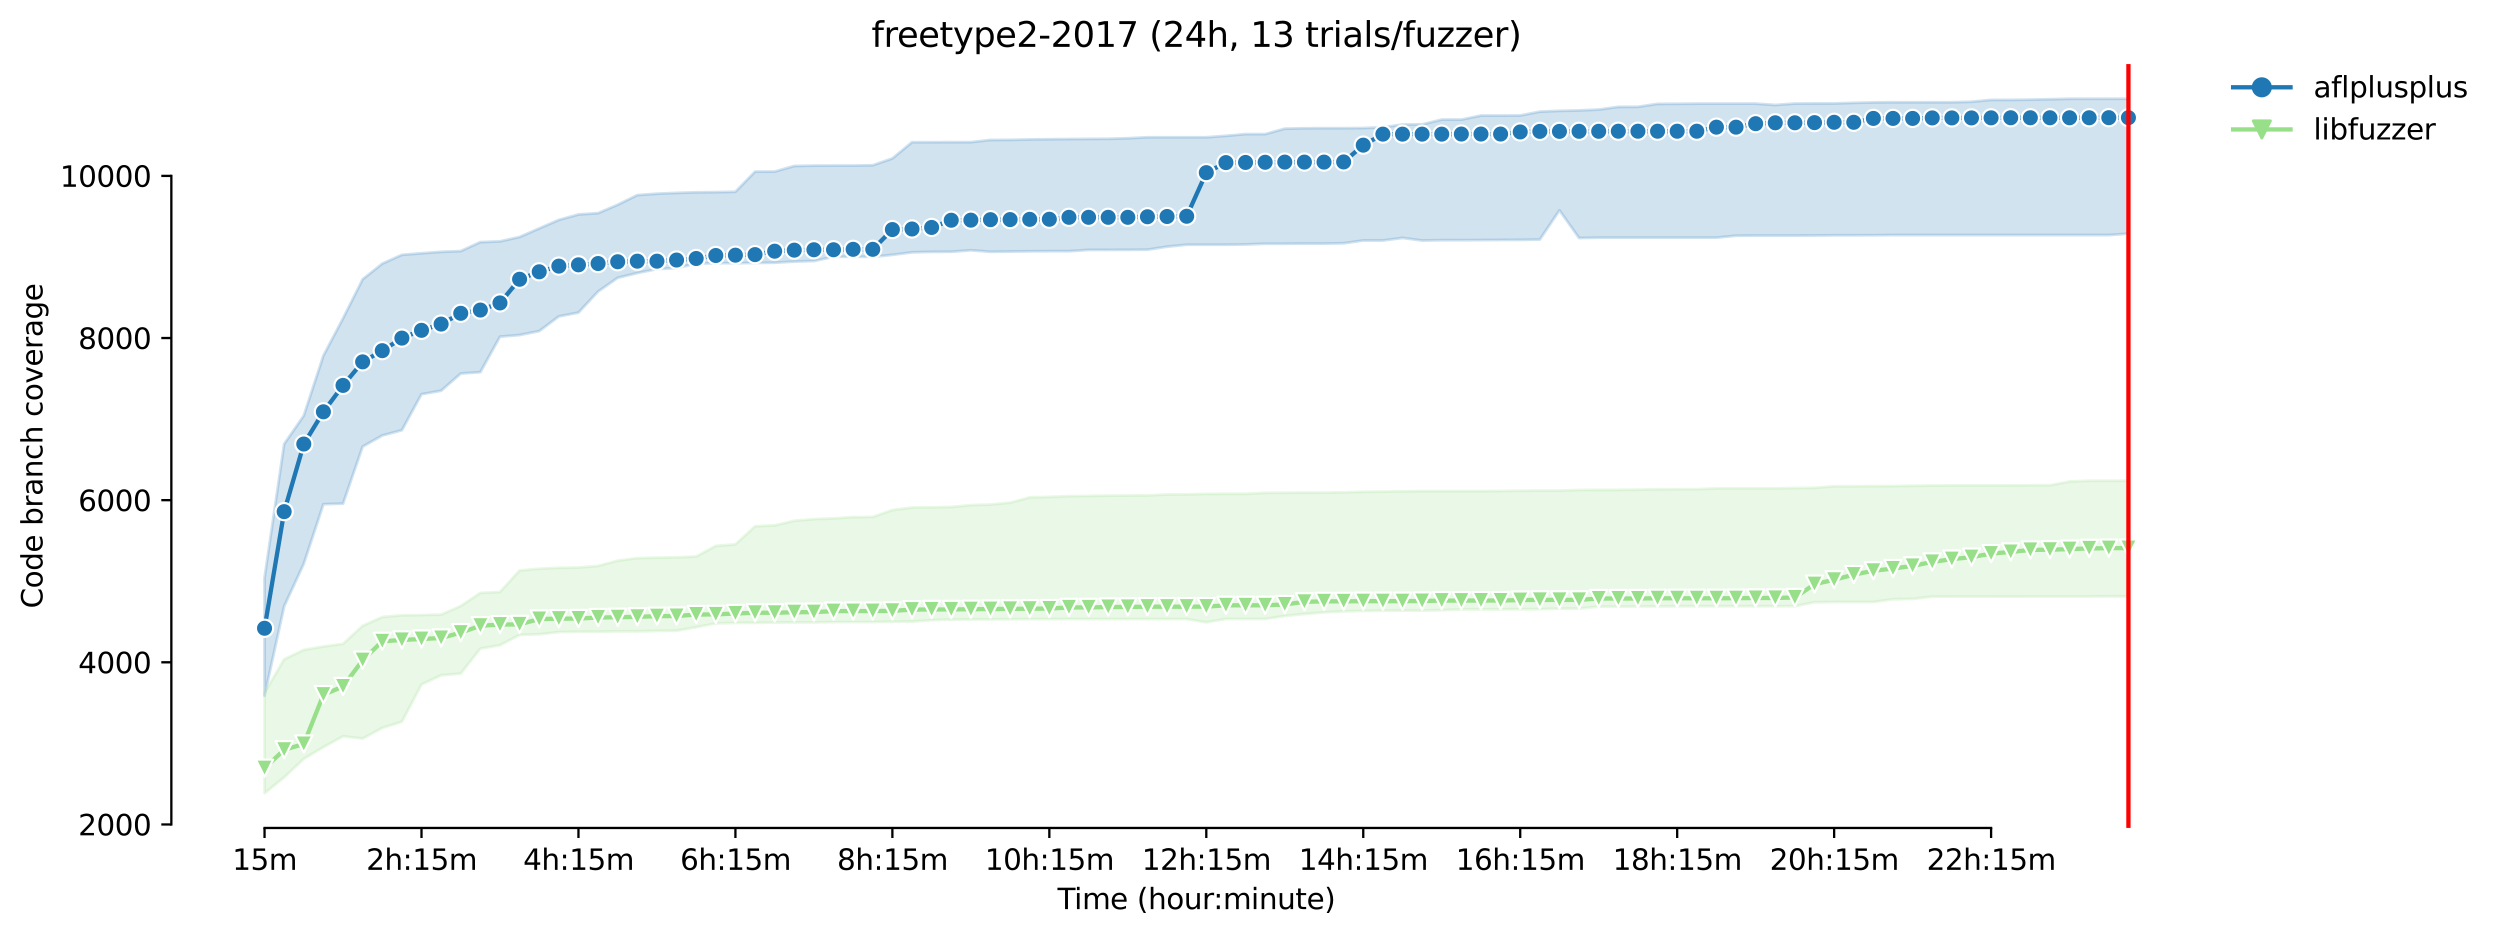 <?xml version="1.0" encoding="utf-8" standalone="no"?>
<!DOCTYPE svg PUBLIC "-//W3C//DTD SVG 1.1//EN"
  "http://www.w3.org/Graphics/SVG/1.1/DTD/svg11.dtd">
<svg height="325.986pt" version="1.1" viewBox="0 0 870.904 325.986" width="870.904pt" xmlns="http://www.w3.org/2000/svg" xmlns:xlink="http://www.w3.org/1999/xlink">
 <defs>
  <style type="text/css">*{stroke-linecap:butt;stroke-linejoin:round;}</style>
 </defs>
 <g id="figure_1">
  <g id="patch_1">
   <path d="M 0 325.986 
L 870.904 325.986 
L 870.904 0 
L 0 0 
z
" style="fill:#ffffff;"/>
  </g>
  <g id="axes_1">
   <g id="patch_2">
    <path d="M 59.691 288.43 
L 773.931 288.43 
L 773.931 22.318 
L 59.691 22.318 
z
" style="fill:#ffffff;"/>
   </g>
   <g id="PolyCollection_1">
    <defs>
     <path d="M 92.156 -124.677 
L 92.156 -83.67 
L 98.991 -114.778 
L 105.826 -129.605 
L 112.661 -150.349 
L 119.495 -150.546 
L 126.33 -170.415 
L 133.165 -174.284 
L 140 -176.119 
L 146.835 -188.659 
L 153.67 -189.873 
L 160.504 -195.86 
L 167.339 -196.341 
L 174.174 -208.711 
L 181.009 -209.275 
L 187.844 -210.659 
L 194.679 -215.771 
L 201.513 -217.098 
L 208.348 -224.441 
L 215.183 -229.214 
L 222.018 -230.88 
L 228.853 -232.264 
L 235.688 -232.603 
L 242.522 -234.185 
L 249.357 -234.298 
L 256.192 -234.298 
L 263.027 -234.411 
L 269.862 -234.467 
L 276.697 -234.863 
L 283.531 -235.06 
L 290.366 -236.529 
L 297.201 -236.529 
L 304.036 -236.529 
L 310.871 -237.207 
L 317.706 -238.082 
L 324.54 -238.252 
L 331.375 -238.28 
L 338.21 -238.803 
L 345.045 -238.28 
L 351.88 -238.365 
L 358.715 -238.449 
L 365.549 -238.478 
L 372.384 -238.478 
L 379.219 -238.929 
L 386.054 -238.929 
L 392.889 -238.958 
L 399.724 -239.014 
L 406.558 -240.059 
L 413.393 -240.737 
L 420.228 -240.737 
L 427.063 -240.737 
L 433.898 -240.822 
L 440.733 -241.076 
L 447.567 -241.076 
L 454.402 -241.132 
L 461.237 -241.132 
L 468.072 -241.245 
L 474.907 -242.205 
L 481.742 -242.205 
L 488.576 -243.109 
L 495.411 -242.205 
L 502.246 -242.318 
L 509.081 -242.318 
L 515.916 -242.347 
L 522.751 -242.403 
L 529.585 -242.431 
L 536.42 -242.544 
L 543.255 -252.718 
L 550.09 -243.081 
L 556.925 -243.194 
L 563.76 -243.194 
L 570.594 -243.194 
L 577.429 -243.194 
L 584.264 -243.194 
L 591.099 -243.194 
L 597.934 -243.194 
L 604.769 -243.872 
L 611.603 -243.928 
L 618.438 -243.928 
L 625.273 -243.928 
L 632.108 -243.956 
L 638.943 -244.013 
L 645.778 -244.013 
L 652.612 -244.041 
L 659.447 -244.098 
L 666.282 -244.098 
L 673.117 -244.098 
L 679.952 -244.098 
L 686.787 -244.098 
L 693.621 -244.098 
L 700.456 -244.098 
L 707.291 -244.098 
L 714.126 -244.098 
L 720.961 -244.098 
L 727.796 -244.098 
L 734.63 -244.098 
L 741.465 -244.606 
L 741.465 -291.572 
L 741.465 -291.572 
L 734.63 -291.572 
L 727.796 -291.572 
L 720.961 -291.572 
L 714.126 -291.403 
L 707.291 -291.262 
L 700.456 -291.177 
L 693.621 -291.177 
L 686.787 -290.527 
L 679.952 -290.358 
L 673.117 -290.358 
L 666.282 -290.358 
L 659.447 -290.358 
L 652.612 -290.301 
L 645.778 -290.16 
L 638.943 -289.934 
L 632.108 -289.934 
L 625.273 -289.906 
L 618.438 -289.41 
L 611.603 -289.878 
L 604.769 -289.878 
L 597.934 -289.878 
L 591.099 -289.878 
L 584.264 -289.821 
L 577.429 -289.793 
L 570.594 -288.776 
L 563.76 -288.748 
L 556.925 -287.816 
L 550.09 -287.505 
L 543.255 -287.364 
L 536.42 -287.082 
L 529.585 -285.754 
L 522.751 -285.726 
L 515.916 -285.726 
L 509.081 -284.314 
L 502.246 -284.314 
L 495.411 -282.648 
L 488.576 -282.591 
L 481.742 -281.631 
L 474.907 -281.377 
L 468.072 -281.32 
L 461.237 -281.32 
L 454.402 -281.292 
L 447.567 -281.151 
L 440.733 -279.259 
L 433.898 -279.259 
L 427.063 -278.666 
L 420.228 -278.157 
L 413.393 -278.157 
L 406.558 -278.157 
L 399.724 -278.157 
L 392.889 -277.818 
L 386.054 -277.621 
L 379.219 -277.593 
L 372.384 -277.536 
L 365.549 -277.48 
L 358.715 -277.395 
L 351.88 -277.254 
L 345.045 -277.225 
L 338.21 -276.463 
L 331.375 -276.463 
L 324.54 -276.435 
L 317.706 -276.435 
L 310.871 -270.786 
L 304.036 -268.414 
L 297.201 -268.301 
L 290.366 -268.301 
L 283.531 -268.273 
L 276.697 -268.16 
L 269.862 -266.211 
L 263.027 -266.183 
L 256.192 -259.179 
L 249.357 -259.038 
L 242.522 -258.981 
L 235.688 -258.783 
L 228.853 -258.501 
L 222.018 -258.021 
L 215.183 -254.66 
L 208.348 -251.723 
L 201.513 -251.271 
L 194.679 -249.379 
L 187.844 -246.413 
L 181.009 -243.42 
L 174.174 -241.895 
L 167.339 -241.641 
L 160.504 -238.509 
L 153.67 -238.252 
L 146.835 -237.743 
L 140 -237.207 
L 133.165 -234.128 
L 126.33 -228.678 
L 119.495 -215.065 
L 112.661 -202.074 
L 105.826 -181.189 
L 98.991 -171.307 
L 92.156 -124.677 
z
" id="mea2f298be2" style="stroke:#1f77b4;stroke-opacity:0.2;"/>
    </defs>
    <g clip-path="url(#pe2a00dce3c)">
     <use style="fill:#1f77b4;fill-opacity:0.2;stroke:#1f77b4;stroke-opacity:0.2;" x="0" xlink:href="#mea2f298be2" y="325.986"/>
    </g>
   </g>
   <g id="PolyCollection_2">
    <defs>
     <path d="M 92.156 -84.644 
L 92.156 -49.652 
L 98.991 -55.188 
L 105.826 -61.641 
L 112.661 -65.722 
L 119.495 -69.492 
L 126.33 -68.687 
L 133.165 -72.415 
L 140 -74.562 
L 146.835 -87.553 
L 153.67 -90.744 
L 160.504 -91.337 
L 167.339 -100.036 
L 174.174 -101.222 
L 181.009 -104.809 
L 187.844 -105.035 
L 194.679 -105.797 
L 201.513 -105.91 
L 208.348 -105.938 
L 215.183 -106.051 
L 222.018 -106.051 
L 228.853 -106.193 
L 235.688 -106.277 
L 242.522 -107.492 
L 249.357 -108.819 
L 256.192 -108.988 
L 263.027 -109.017 
L 269.862 -109.13 
L 276.697 -109.158 
L 283.531 -109.158 
L 290.366 -109.299 
L 297.201 -109.299 
L 304.036 -109.299 
L 310.871 -109.412 
L 317.706 -109.44 
L 324.54 -109.949 
L 331.375 -110.175 
L 338.21 -110.203 
L 345.045 -110.231 
L 351.88 -110.259 
L 358.715 -110.316 
L 365.549 -110.316 
L 372.384 -110.344 
L 379.219 -110.344 
L 386.054 -110.344 
L 392.889 -110.344 
L 399.724 -110.344 
L 406.558 -110.344 
L 413.393 -110.344 
L 420.228 -109.186 
L 427.063 -110.372 
L 433.898 -110.372 
L 440.733 -110.372 
L 447.567 -111.389 
L 454.402 -112.095 
L 461.237 -112.66 
L 468.072 -113.027 
L 474.907 -113.168 
L 481.742 -113.253 
L 488.576 -113.281 
L 495.411 -113.281 
L 502.246 -113.401 
L 509.081 -113.705 
L 515.916 -113.705 
L 522.751 -113.705 
L 529.585 -113.761 
L 536.42 -113.79 
L 543.255 -113.959 
L 550.09 -113.987 
L 556.925 -114.665 
L 563.76 -114.665 
L 570.594 -114.722 
L 577.429 -114.722 
L 584.264 -114.778 
L 591.099 -114.778 
L 597.934 -114.778 
L 604.769 -114.778 
L 611.603 -114.778 
L 618.438 -114.778 
L 625.273 -114.806 
L 632.108 -116.19 
L 638.943 -116.275 
L 645.778 -116.275 
L 652.612 -116.275 
L 659.447 -117.235 
L 666.282 -117.348 
L 673.117 -118.139 
L 679.952 -118.167 
L 686.787 -118.167 
L 693.621 -118.167 
L 700.456 -118.13 
L 707.291 -118.195 
L 714.126 -118.195 
L 720.961 -118.195 
L 727.796 -118.195 
L 734.63 -118.224 
L 741.465 -118.224 
L 741.465 -158.525 
L 741.465 -158.525 
L 734.63 -158.525 
L 727.796 -158.496 
L 720.961 -158.242 
L 714.126 -156.915 
L 707.291 -156.915 
L 700.456 -156.887 
L 693.621 -156.858 
L 686.787 -156.858 
L 679.952 -156.858 
L 673.117 -156.83 
L 666.282 -156.745 
L 659.447 -156.661 
L 652.612 -156.633 
L 645.778 -156.576 
L 638.943 -156.576 
L 632.108 -156.039 
L 625.273 -155.955 
L 618.438 -155.842 
L 611.603 -155.842 
L 604.769 -155.842 
L 597.934 -155.842 
L 591.099 -155.559 
L 584.264 -155.559 
L 577.429 -155.531 
L 570.594 -155.418 
L 563.76 -155.333 
L 556.925 -155.333 
L 550.09 -155.305 
L 543.255 -155.079 
L 536.42 -155.079 
L 529.585 -155.023 
L 522.751 -154.938 
L 515.916 -154.91 
L 509.081 -154.91 
L 502.246 -154.91 
L 495.411 -154.91 
L 488.576 -154.797 
L 481.742 -154.74 
L 474.907 -154.656 
L 468.072 -154.458 
L 461.237 -154.373 
L 454.402 -154.373 
L 447.567 -154.345 
L 440.733 -154.288 
L 433.898 -153.95 
L 427.063 -153.95 
L 420.228 -153.921 
L 413.393 -153.752 
L 406.558 -153.724 
L 399.724 -153.385 
L 392.889 -153.356 
L 386.054 -153.328 
L 379.219 -153.215 
L 372.384 -153.131 
L 365.549 -152.876 
L 358.715 -152.707 
L 351.88 -150.867 
L 345.045 -150.222 
L 338.21 -150.024 
L 331.375 -149.374 
L 324.54 -149.233 
L 317.706 -149.177 
L 310.871 -148.301 
L 304.036 -145.901 
L 297.201 -145.844 
L 290.366 -145.392 
L 283.531 -145.138 
L 276.697 -144.573 
L 269.862 -142.963 
L 263.027 -142.653 
L 256.192 -136.355 
L 249.357 -135.818 
L 242.522 -132.119 
L 235.688 -131.808 
L 228.853 -131.723 
L 222.018 -131.554 
L 215.183 -130.678 
L 208.348 -128.843 
L 201.513 -128.278 
L 194.679 -128.165 
L 187.844 -127.854 
L 181.009 -127.261 
L 174.174 -119.749 
L 167.339 -119.438 
L 160.504 -114.863 
L 153.67 -111.869 
L 146.835 -111.728 
L 140 -111.643 
L 133.165 -111.022 
L 126.33 -107.972 
L 119.495 -101.674 
L 112.661 -100.756 
L 105.826 -99.595 
L 98.991 -96.308 
L 92.156 -84.644 
z
" id="m58ac3501a6" style="stroke:#98df8a;stroke-opacity:0.2;"/>
    </defs>
    <g clip-path="url(#pe2a00dce3c)">
     <use style="fill:#98df8a;fill-opacity:0.2;stroke:#98df8a;stroke-opacity:0.2;" x="0" xlink:href="#m58ac3501a6" y="325.986"/>
    </g>
   </g>
   <g id="matplotlib.axis_1">
    <g id="xtick_1">
     <g id="line2d_1">
      <defs>
       <path d="M 0 0 
L 0 3.5 
" id="m522e0da53b" style="stroke:#000000;stroke-width:0.8;"/>
      </defs>
      <g>
       <use style="stroke:#000000;stroke-width:0.8;" x="92.156" xlink:href="#m522e0da53b" y="288.43"/>
      </g>
     </g>
     <g id="text_1">
      <!-- 15m -->
      <g transform="translate(80.923 303.029)scale(0.1 -0.1)">
       <defs>
        <path d="M 794 531 
L 1825 531 
L 1825 4091 
L 703 3866 
L 703 4441 
L 1819 4666 
L 2450 4666 
L 2450 531 
L 3481 531 
L 3481 0 
L 794 0 
L 794 531 
z
" id="DejaVuSans-31" transform="scale(0.016)"/>
        <path d="M 691 4666 
L 3169 4666 
L 3169 4134 
L 1269 4134 
L 1269 2991 
Q 1406 3038 1543 3061 
Q 1681 3084 1819 3084 
Q 2600 3084 3056 2656 
Q 3513 2228 3513 1497 
Q 3513 744 3044 326 
Q 2575 -91 1722 -91 
Q 1428 -91 1123 -41 
Q 819 9 494 109 
L 494 744 
Q 775 591 1075 516 
Q 1375 441 1709 441 
Q 2250 441 2565 725 
Q 2881 1009 2881 1497 
Q 2881 1984 2565 2268 
Q 2250 2553 1709 2553 
Q 1456 2553 1204 2497 
Q 953 2441 691 2322 
L 691 4666 
z
" id="DejaVuSans-35" transform="scale(0.016)"/>
        <path d="M 3328 2828 
Q 3544 3216 3844 3400 
Q 4144 3584 4550 3584 
Q 5097 3584 5394 3201 
Q 5691 2819 5691 2113 
L 5691 0 
L 5113 0 
L 5113 2094 
Q 5113 2597 4934 2840 
Q 4756 3084 4391 3084 
Q 3944 3084 3684 2787 
Q 3425 2491 3425 1978 
L 3425 0 
L 2847 0 
L 2847 2094 
Q 2847 2600 2669 2842 
Q 2491 3084 2119 3084 
Q 1678 3084 1418 2786 
Q 1159 2488 1159 1978 
L 1159 0 
L 581 0 
L 581 3500 
L 1159 3500 
L 1159 2956 
Q 1356 3278 1631 3431 
Q 1906 3584 2284 3584 
Q 2666 3584 2933 3390 
Q 3200 3197 3328 2828 
z
" id="DejaVuSans-6d" transform="scale(0.016)"/>
       </defs>
       <use xlink:href="#DejaVuSans-31"/>
       <use x="63.623" xlink:href="#DejaVuSans-35"/>
       <use x="127.246" xlink:href="#DejaVuSans-6d"/>
      </g>
     </g>
    </g>
    <g id="xtick_2">
     <g id="line2d_2">
      <g>
       <use style="stroke:#000000;stroke-width:0.8;" x="146.835" xlink:href="#m522e0da53b" y="288.43"/>
      </g>
     </g>
     <g id="text_2">
      <!-- 2h:15m -->
      <g transform="translate(127.568 303.029)scale(0.1 -0.1)">
       <defs>
        <path d="M 1228 531 
L 3431 531 
L 3431 0 
L 469 0 
L 469 531 
Q 828 903 1448 1529 
Q 2069 2156 2228 2338 
Q 2531 2678 2651 2914 
Q 2772 3150 2772 3378 
Q 2772 3750 2511 3984 
Q 2250 4219 1831 4219 
Q 1534 4219 1204 4116 
Q 875 4013 500 3803 
L 500 4441 
Q 881 4594 1212 4672 
Q 1544 4750 1819 4750 
Q 2544 4750 2975 4387 
Q 3406 4025 3406 3419 
Q 3406 3131 3298 2873 
Q 3191 2616 2906 2266 
Q 2828 2175 2409 1742 
Q 1991 1309 1228 531 
z
" id="DejaVuSans-32" transform="scale(0.016)"/>
        <path d="M 3513 2113 
L 3513 0 
L 2938 0 
L 2938 2094 
Q 2938 2591 2744 2837 
Q 2550 3084 2163 3084 
Q 1697 3084 1428 2787 
Q 1159 2491 1159 1978 
L 1159 0 
L 581 0 
L 581 4863 
L 1159 4863 
L 1159 2956 
Q 1366 3272 1645 3428 
Q 1925 3584 2291 3584 
Q 2894 3584 3203 3211 
Q 3513 2838 3513 2113 
z
" id="DejaVuSans-68" transform="scale(0.016)"/>
        <path d="M 750 794 
L 1409 794 
L 1409 0 
L 750 0 
L 750 794 
z
M 750 3309 
L 1409 3309 
L 1409 2516 
L 750 2516 
L 750 3309 
z
" id="DejaVuSans-3a" transform="scale(0.016)"/>
       </defs>
       <use xlink:href="#DejaVuSans-32"/>
       <use x="63.623" xlink:href="#DejaVuSans-68"/>
       <use x="127.002" xlink:href="#DejaVuSans-3a"/>
       <use x="160.693" xlink:href="#DejaVuSans-31"/>
       <use x="224.316" xlink:href="#DejaVuSans-35"/>
       <use x="287.939" xlink:href="#DejaVuSans-6d"/>
      </g>
     </g>
    </g>
    <g id="xtick_3">
     <g id="line2d_3">
      <g>
       <use style="stroke:#000000;stroke-width:0.8;" x="201.513" xlink:href="#m522e0da53b" y="288.43"/>
      </g>
     </g>
     <g id="text_3">
      <!-- 4h:15m -->
      <g transform="translate(182.246 303.029)scale(0.1 -0.1)">
       <defs>
        <path d="M 2419 4116 
L 825 1625 
L 2419 1625 
L 2419 4116 
z
M 2253 4666 
L 3047 4666 
L 3047 1625 
L 3713 1625 
L 3713 1100 
L 3047 1100 
L 3047 0 
L 2419 0 
L 2419 1100 
L 313 1100 
L 313 1709 
L 2253 4666 
z
" id="DejaVuSans-34" transform="scale(0.016)"/>
       </defs>
       <use xlink:href="#DejaVuSans-34"/>
       <use x="63.623" xlink:href="#DejaVuSans-68"/>
       <use x="127.002" xlink:href="#DejaVuSans-3a"/>
       <use x="160.693" xlink:href="#DejaVuSans-31"/>
       <use x="224.316" xlink:href="#DejaVuSans-35"/>
       <use x="287.939" xlink:href="#DejaVuSans-6d"/>
      </g>
     </g>
    </g>
    <g id="xtick_4">
     <g id="line2d_4">
      <g>
       <use style="stroke:#000000;stroke-width:0.8;" x="256.192" xlink:href="#m522e0da53b" y="288.43"/>
      </g>
     </g>
     <g id="text_4">
      <!-- 6h:15m -->
      <g transform="translate(236.925 303.029)scale(0.1 -0.1)">
       <defs>
        <path d="M 2113 2584 
Q 1688 2584 1439 2293 
Q 1191 2003 1191 1497 
Q 1191 994 1439 701 
Q 1688 409 2113 409 
Q 2538 409 2786 701 
Q 3034 994 3034 1497 
Q 3034 2003 2786 2293 
Q 2538 2584 2113 2584 
z
M 3366 4563 
L 3366 3988 
Q 3128 4100 2886 4159 
Q 2644 4219 2406 4219 
Q 1781 4219 1451 3797 
Q 1122 3375 1075 2522 
Q 1259 2794 1537 2939 
Q 1816 3084 2150 3084 
Q 2853 3084 3261 2657 
Q 3669 2231 3669 1497 
Q 3669 778 3244 343 
Q 2819 -91 2113 -91 
Q 1303 -91 875 529 
Q 447 1150 447 2328 
Q 447 3434 972 4092 
Q 1497 4750 2381 4750 
Q 2619 4750 2861 4703 
Q 3103 4656 3366 4563 
z
" id="DejaVuSans-36" transform="scale(0.016)"/>
       </defs>
       <use xlink:href="#DejaVuSans-36"/>
       <use x="63.623" xlink:href="#DejaVuSans-68"/>
       <use x="127.002" xlink:href="#DejaVuSans-3a"/>
       <use x="160.693" xlink:href="#DejaVuSans-31"/>
       <use x="224.316" xlink:href="#DejaVuSans-35"/>
       <use x="287.939" xlink:href="#DejaVuSans-6d"/>
      </g>
     </g>
    </g>
    <g id="xtick_5">
     <g id="line2d_5">
      <g>
       <use style="stroke:#000000;stroke-width:0.8;" x="310.871" xlink:href="#m522e0da53b" y="288.43"/>
      </g>
     </g>
     <g id="text_5">
      <!-- 8h:15m -->
      <g transform="translate(291.604 303.029)scale(0.1 -0.1)">
       <defs>
        <path d="M 2034 2216 
Q 1584 2216 1326 1975 
Q 1069 1734 1069 1313 
Q 1069 891 1326 650 
Q 1584 409 2034 409 
Q 2484 409 2743 651 
Q 3003 894 3003 1313 
Q 3003 1734 2745 1975 
Q 2488 2216 2034 2216 
z
M 1403 2484 
Q 997 2584 770 2862 
Q 544 3141 544 3541 
Q 544 4100 942 4425 
Q 1341 4750 2034 4750 
Q 2731 4750 3128 4425 
Q 3525 4100 3525 3541 
Q 3525 3141 3298 2862 
Q 3072 2584 2669 2484 
Q 3125 2378 3379 2068 
Q 3634 1759 3634 1313 
Q 3634 634 3220 271 
Q 2806 -91 2034 -91 
Q 1263 -91 848 271 
Q 434 634 434 1313 
Q 434 1759 690 2068 
Q 947 2378 1403 2484 
z
M 1172 3481 
Q 1172 3119 1398 2916 
Q 1625 2713 2034 2713 
Q 2441 2713 2670 2916 
Q 2900 3119 2900 3481 
Q 2900 3844 2670 4047 
Q 2441 4250 2034 4250 
Q 1625 4250 1398 4047 
Q 1172 3844 1172 3481 
z
" id="DejaVuSans-38" transform="scale(0.016)"/>
       </defs>
       <use xlink:href="#DejaVuSans-38"/>
       <use x="63.623" xlink:href="#DejaVuSans-68"/>
       <use x="127.002" xlink:href="#DejaVuSans-3a"/>
       <use x="160.693" xlink:href="#DejaVuSans-31"/>
       <use x="224.316" xlink:href="#DejaVuSans-35"/>
       <use x="287.939" xlink:href="#DejaVuSans-6d"/>
      </g>
     </g>
    </g>
    <g id="xtick_6">
     <g id="line2d_6">
      <g>
       <use style="stroke:#000000;stroke-width:0.8;" x="365.549" xlink:href="#m522e0da53b" y="288.43"/>
      </g>
     </g>
     <g id="text_6">
      <!-- 10h:15m -->
      <g transform="translate(343.101 303.029)scale(0.1 -0.1)">
       <defs>
        <path d="M 2034 4250 
Q 1547 4250 1301 3770 
Q 1056 3291 1056 2328 
Q 1056 1369 1301 889 
Q 1547 409 2034 409 
Q 2525 409 2770 889 
Q 3016 1369 3016 2328 
Q 3016 3291 2770 3770 
Q 2525 4250 2034 4250 
z
M 2034 4750 
Q 2819 4750 3233 4129 
Q 3647 3509 3647 2328 
Q 3647 1150 3233 529 
Q 2819 -91 2034 -91 
Q 1250 -91 836 529 
Q 422 1150 422 2328 
Q 422 3509 836 4129 
Q 1250 4750 2034 4750 
z
" id="DejaVuSans-30" transform="scale(0.016)"/>
       </defs>
       <use xlink:href="#DejaVuSans-31"/>
       <use x="63.623" xlink:href="#DejaVuSans-30"/>
       <use x="127.246" xlink:href="#DejaVuSans-68"/>
       <use x="190.625" xlink:href="#DejaVuSans-3a"/>
       <use x="224.316" xlink:href="#DejaVuSans-31"/>
       <use x="287.939" xlink:href="#DejaVuSans-35"/>
       <use x="351.562" xlink:href="#DejaVuSans-6d"/>
      </g>
     </g>
    </g>
    <g id="xtick_7">
     <g id="line2d_7">
      <g>
       <use style="stroke:#000000;stroke-width:0.8;" x="420.228" xlink:href="#m522e0da53b" y="288.43"/>
      </g>
     </g>
     <g id="text_7">
      <!-- 12h:15m -->
      <g transform="translate(397.78 303.029)scale(0.1 -0.1)">
       <use xlink:href="#DejaVuSans-31"/>
       <use x="63.623" xlink:href="#DejaVuSans-32"/>
       <use x="127.246" xlink:href="#DejaVuSans-68"/>
       <use x="190.625" xlink:href="#DejaVuSans-3a"/>
       <use x="224.316" xlink:href="#DejaVuSans-31"/>
       <use x="287.939" xlink:href="#DejaVuSans-35"/>
       <use x="351.562" xlink:href="#DejaVuSans-6d"/>
      </g>
     </g>
    </g>
    <g id="xtick_8">
     <g id="line2d_8">
      <g>
       <use style="stroke:#000000;stroke-width:0.8;" x="474.907" xlink:href="#m522e0da53b" y="288.43"/>
      </g>
     </g>
     <g id="text_8">
      <!-- 14h:15m -->
      <g transform="translate(452.458 303.029)scale(0.1 -0.1)">
       <use xlink:href="#DejaVuSans-31"/>
       <use x="63.623" xlink:href="#DejaVuSans-34"/>
       <use x="127.246" xlink:href="#DejaVuSans-68"/>
       <use x="190.625" xlink:href="#DejaVuSans-3a"/>
       <use x="224.316" xlink:href="#DejaVuSans-31"/>
       <use x="287.939" xlink:href="#DejaVuSans-35"/>
       <use x="351.562" xlink:href="#DejaVuSans-6d"/>
      </g>
     </g>
    </g>
    <g id="xtick_9">
     <g id="line2d_9">
      <g>
       <use style="stroke:#000000;stroke-width:0.8;" x="529.585" xlink:href="#m522e0da53b" y="288.43"/>
      </g>
     </g>
     <g id="text_9">
      <!-- 16h:15m -->
      <g transform="translate(507.137 303.029)scale(0.1 -0.1)">
       <use xlink:href="#DejaVuSans-31"/>
       <use x="63.623" xlink:href="#DejaVuSans-36"/>
       <use x="127.246" xlink:href="#DejaVuSans-68"/>
       <use x="190.625" xlink:href="#DejaVuSans-3a"/>
       <use x="224.316" xlink:href="#DejaVuSans-31"/>
       <use x="287.939" xlink:href="#DejaVuSans-35"/>
       <use x="351.562" xlink:href="#DejaVuSans-6d"/>
      </g>
     </g>
    </g>
    <g id="xtick_10">
     <g id="line2d_10">
      <g>
       <use style="stroke:#000000;stroke-width:0.8;" x="584.264" xlink:href="#m522e0da53b" y="288.43"/>
      </g>
     </g>
     <g id="text_10">
      <!-- 18h:15m -->
      <g transform="translate(561.816 303.029)scale(0.1 -0.1)">
       <use xlink:href="#DejaVuSans-31"/>
       <use x="63.623" xlink:href="#DejaVuSans-38"/>
       <use x="127.246" xlink:href="#DejaVuSans-68"/>
       <use x="190.625" xlink:href="#DejaVuSans-3a"/>
       <use x="224.316" xlink:href="#DejaVuSans-31"/>
       <use x="287.939" xlink:href="#DejaVuSans-35"/>
       <use x="351.562" xlink:href="#DejaVuSans-6d"/>
      </g>
     </g>
    </g>
    <g id="xtick_11">
     <g id="line2d_11">
      <g>
       <use style="stroke:#000000;stroke-width:0.8;" x="638.943" xlink:href="#m522e0da53b" y="288.43"/>
      </g>
     </g>
     <g id="text_11">
      <!-- 20h:15m -->
      <g transform="translate(616.494 303.029)scale(0.1 -0.1)">
       <use xlink:href="#DejaVuSans-32"/>
       <use x="63.623" xlink:href="#DejaVuSans-30"/>
       <use x="127.246" xlink:href="#DejaVuSans-68"/>
       <use x="190.625" xlink:href="#DejaVuSans-3a"/>
       <use x="224.316" xlink:href="#DejaVuSans-31"/>
       <use x="287.939" xlink:href="#DejaVuSans-35"/>
       <use x="351.562" xlink:href="#DejaVuSans-6d"/>
      </g>
     </g>
    </g>
    <g id="xtick_12">
     <g id="line2d_12">
      <g>
       <use style="stroke:#000000;stroke-width:0.8;" x="693.621" xlink:href="#m522e0da53b" y="288.43"/>
      </g>
     </g>
     <g id="text_12">
      <!-- 22h:15m -->
      <g transform="translate(671.173 303.029)scale(0.1 -0.1)">
       <use xlink:href="#DejaVuSans-32"/>
       <use x="63.623" xlink:href="#DejaVuSans-32"/>
       <use x="127.246" xlink:href="#DejaVuSans-68"/>
       <use x="190.625" xlink:href="#DejaVuSans-3a"/>
       <use x="224.316" xlink:href="#DejaVuSans-31"/>
       <use x="287.939" xlink:href="#DejaVuSans-35"/>
       <use x="351.562" xlink:href="#DejaVuSans-6d"/>
      </g>
     </g>
    </g>
    <g id="text_13">
     <!-- Time (hour:minute) -->
     <g transform="translate(368.404 316.707)scale(0.1 -0.1)">
      <defs>
       <path d="M -19 4666 
L 3928 4666 
L 3928 4134 
L 2272 4134 
L 2272 0 
L 1638 0 
L 1638 4134 
L -19 4134 
L -19 4666 
z
" id="DejaVuSans-54" transform="scale(0.016)"/>
       <path d="M 603 3500 
L 1178 3500 
L 1178 0 
L 603 0 
L 603 3500 
z
M 603 4863 
L 1178 4863 
L 1178 4134 
L 603 4134 
L 603 4863 
z
" id="DejaVuSans-69" transform="scale(0.016)"/>
       <path d="M 3597 1894 
L 3597 1613 
L 953 1613 
Q 991 1019 1311 708 
Q 1631 397 2203 397 
Q 2534 397 2845 478 
Q 3156 559 3463 722 
L 3463 178 
Q 3153 47 2828 -22 
Q 2503 -91 2169 -91 
Q 1331 -91 842 396 
Q 353 884 353 1716 
Q 353 2575 817 3079 
Q 1281 3584 2069 3584 
Q 2775 3584 3186 3129 
Q 3597 2675 3597 1894 
z
M 3022 2063 
Q 3016 2534 2758 2815 
Q 2500 3097 2075 3097 
Q 1594 3097 1305 2825 
Q 1016 2553 972 2059 
L 3022 2063 
z
" id="DejaVuSans-65" transform="scale(0.016)"/>
       <path id="DejaVuSans-20" transform="scale(0.016)"/>
       <path d="M 1984 4856 
Q 1566 4138 1362 3434 
Q 1159 2731 1159 2009 
Q 1159 1288 1364 580 
Q 1569 -128 1984 -844 
L 1484 -844 
Q 1016 -109 783 600 
Q 550 1309 550 2009 
Q 550 2706 781 3412 
Q 1013 4119 1484 4856 
L 1984 4856 
z
" id="DejaVuSans-28" transform="scale(0.016)"/>
       <path d="M 1959 3097 
Q 1497 3097 1228 2736 
Q 959 2375 959 1747 
Q 959 1119 1226 758 
Q 1494 397 1959 397 
Q 2419 397 2687 759 
Q 2956 1122 2956 1747 
Q 2956 2369 2687 2733 
Q 2419 3097 1959 3097 
z
M 1959 3584 
Q 2709 3584 3137 3096 
Q 3566 2609 3566 1747 
Q 3566 888 3137 398 
Q 2709 -91 1959 -91 
Q 1206 -91 779 398 
Q 353 888 353 1747 
Q 353 2609 779 3096 
Q 1206 3584 1959 3584 
z
" id="DejaVuSans-6f" transform="scale(0.016)"/>
       <path d="M 544 1381 
L 544 3500 
L 1119 3500 
L 1119 1403 
Q 1119 906 1312 657 
Q 1506 409 1894 409 
Q 2359 409 2629 706 
Q 2900 1003 2900 1516 
L 2900 3500 
L 3475 3500 
L 3475 0 
L 2900 0 
L 2900 538 
Q 2691 219 2414 64 
Q 2138 -91 1772 -91 
Q 1169 -91 856 284 
Q 544 659 544 1381 
z
M 1991 3584 
L 1991 3584 
z
" id="DejaVuSans-75" transform="scale(0.016)"/>
       <path d="M 2631 2963 
Q 2534 3019 2420 3045 
Q 2306 3072 2169 3072 
Q 1681 3072 1420 2755 
Q 1159 2438 1159 1844 
L 1159 0 
L 581 0 
L 581 3500 
L 1159 3500 
L 1159 2956 
Q 1341 3275 1631 3429 
Q 1922 3584 2338 3584 
Q 2397 3584 2469 3576 
Q 2541 3569 2628 3553 
L 2631 2963 
z
" id="DejaVuSans-72" transform="scale(0.016)"/>
       <path d="M 3513 2113 
L 3513 0 
L 2938 0 
L 2938 2094 
Q 2938 2591 2744 2837 
Q 2550 3084 2163 3084 
Q 1697 3084 1428 2787 
Q 1159 2491 1159 1978 
L 1159 0 
L 581 0 
L 581 3500 
L 1159 3500 
L 1159 2956 
Q 1366 3272 1645 3428 
Q 1925 3584 2291 3584 
Q 2894 3584 3203 3211 
Q 3513 2838 3513 2113 
z
" id="DejaVuSans-6e" transform="scale(0.016)"/>
       <path d="M 1172 4494 
L 1172 3500 
L 2356 3500 
L 2356 3053 
L 1172 3053 
L 1172 1153 
Q 1172 725 1289 603 
Q 1406 481 1766 481 
L 2356 481 
L 2356 0 
L 1766 0 
Q 1100 0 847 248 
Q 594 497 594 1153 
L 594 3053 
L 172 3053 
L 172 3500 
L 594 3500 
L 594 4494 
L 1172 4494 
z
" id="DejaVuSans-74" transform="scale(0.016)"/>
       <path d="M 513 4856 
L 1013 4856 
Q 1481 4119 1714 3412 
Q 1947 2706 1947 2009 
Q 1947 1309 1714 600 
Q 1481 -109 1013 -844 
L 513 -844 
Q 928 -128 1133 580 
Q 1338 1288 1338 2009 
Q 1338 2731 1133 3434 
Q 928 4138 513 4856 
z
" id="DejaVuSans-29" transform="scale(0.016)"/>
      </defs>
      <use xlink:href="#DejaVuSans-54"/>
      <use x="57.959" xlink:href="#DejaVuSans-69"/>
      <use x="85.742" xlink:href="#DejaVuSans-6d"/>
      <use x="183.154" xlink:href="#DejaVuSans-65"/>
      <use x="244.678" xlink:href="#DejaVuSans-20"/>
      <use x="276.465" xlink:href="#DejaVuSans-28"/>
      <use x="315.479" xlink:href="#DejaVuSans-68"/>
      <use x="378.857" xlink:href="#DejaVuSans-6f"/>
      <use x="440.039" xlink:href="#DejaVuSans-75"/>
      <use x="503.418" xlink:href="#DejaVuSans-72"/>
      <use x="542.781" xlink:href="#DejaVuSans-3a"/>
      <use x="576.473" xlink:href="#DejaVuSans-6d"/>
      <use x="673.885" xlink:href="#DejaVuSans-69"/>
      <use x="701.668" xlink:href="#DejaVuSans-6e"/>
      <use x="765.047" xlink:href="#DejaVuSans-75"/>
      <use x="828.426" xlink:href="#DejaVuSans-74"/>
      <use x="867.635" xlink:href="#DejaVuSans-65"/>
      <use x="929.158" xlink:href="#DejaVuSans-29"/>
     </g>
    </g>
   </g>
   <g id="matplotlib.axis_2">
    <g id="ytick_1">
     <g id="line2d_13">
      <defs>
       <path d="M 0 0 
L -3.5 0 
" id="m5f47903886" style="stroke:#000000;stroke-width:0.8;"/>
      </defs>
      <g>
       <use style="stroke:#000000;stroke-width:0.8;" x="59.691" xlink:href="#m5f47903886" y="287.207"/>
      </g>
     </g>
     <g id="text_14">
      <!-- 2000 -->
      <g transform="translate(27.241 291.006)scale(0.1 -0.1)">
       <use xlink:href="#DejaVuSans-32"/>
       <use x="63.623" xlink:href="#DejaVuSans-30"/>
       <use x="127.246" xlink:href="#DejaVuSans-30"/>
       <use x="190.869" xlink:href="#DejaVuSans-30"/>
      </g>
     </g>
    </g>
    <g id="ytick_2">
     <g id="line2d_14">
      <g>
       <use style="stroke:#000000;stroke-width:0.8;" x="59.691" xlink:href="#m5f47903886" y="230.723"/>
      </g>
     </g>
     <g id="text_15">
      <!-- 4000 -->
      <g transform="translate(27.241 234.523)scale(0.1 -0.1)">
       <use xlink:href="#DejaVuSans-34"/>
       <use x="63.623" xlink:href="#DejaVuSans-30"/>
       <use x="127.246" xlink:href="#DejaVuSans-30"/>
       <use x="190.869" xlink:href="#DejaVuSans-30"/>
      </g>
     </g>
    </g>
    <g id="ytick_3">
     <g id="line2d_15">
      <g>
       <use style="stroke:#000000;stroke-width:0.8;" x="59.691" xlink:href="#m5f47903886" y="174.24"/>
      </g>
     </g>
     <g id="text_16">
      <!-- 6000 -->
      <g transform="translate(27.241 178.039)scale(0.1 -0.1)">
       <use xlink:href="#DejaVuSans-36"/>
       <use x="63.623" xlink:href="#DejaVuSans-30"/>
       <use x="127.246" xlink:href="#DejaVuSans-30"/>
       <use x="190.869" xlink:href="#DejaVuSans-30"/>
      </g>
     </g>
    </g>
    <g id="ytick_4">
     <g id="line2d_16">
      <g>
       <use style="stroke:#000000;stroke-width:0.8;" x="59.691" xlink:href="#m5f47903886" y="117.756"/>
      </g>
     </g>
     <g id="text_17">
      <!-- 8000 -->
      <g transform="translate(27.241 121.555)scale(0.1 -0.1)">
       <use xlink:href="#DejaVuSans-38"/>
       <use x="63.623" xlink:href="#DejaVuSans-30"/>
       <use x="127.246" xlink:href="#DejaVuSans-30"/>
       <use x="190.869" xlink:href="#DejaVuSans-30"/>
      </g>
     </g>
    </g>
    <g id="ytick_5">
     <g id="line2d_17">
      <g>
       <use style="stroke:#000000;stroke-width:0.8;" x="59.691" xlink:href="#m5f47903886" y="61.272"/>
      </g>
     </g>
     <g id="text_18">
      <!-- 10000 -->
      <g transform="translate(20.878 65.071)scale(0.1 -0.1)">
       <use xlink:href="#DejaVuSans-31"/>
       <use x="63.623" xlink:href="#DejaVuSans-30"/>
       <use x="127.246" xlink:href="#DejaVuSans-30"/>
       <use x="190.869" xlink:href="#DejaVuSans-30"/>
       <use x="254.492" xlink:href="#DejaVuSans-30"/>
      </g>
     </g>
    </g>
    <g id="text_19">
     <!-- Code branch coverage -->
     <g transform="translate(14.798 211.949)rotate(-90)scale(0.1 -0.1)">
      <defs>
       <path d="M 4122 4306 
L 4122 3641 
Q 3803 3938 3442 4084 
Q 3081 4231 2675 4231 
Q 1875 4231 1450 3742 
Q 1025 3253 1025 2328 
Q 1025 1406 1450 917 
Q 1875 428 2675 428 
Q 3081 428 3442 575 
Q 3803 722 4122 1019 
L 4122 359 
Q 3791 134 3420 21 
Q 3050 -91 2638 -91 
Q 1578 -91 968 557 
Q 359 1206 359 2328 
Q 359 3453 968 4101 
Q 1578 4750 2638 4750 
Q 3056 4750 3426 4639 
Q 3797 4528 4122 4306 
z
" id="DejaVuSans-43" transform="scale(0.016)"/>
       <path d="M 2906 2969 
L 2906 4863 
L 3481 4863 
L 3481 0 
L 2906 0 
L 2906 525 
Q 2725 213 2448 61 
Q 2172 -91 1784 -91 
Q 1150 -91 751 415 
Q 353 922 353 1747 
Q 353 2572 751 3078 
Q 1150 3584 1784 3584 
Q 2172 3584 2448 3432 
Q 2725 3281 2906 2969 
z
M 947 1747 
Q 947 1113 1208 752 
Q 1469 391 1925 391 
Q 2381 391 2643 752 
Q 2906 1113 2906 1747 
Q 2906 2381 2643 2742 
Q 2381 3103 1925 3103 
Q 1469 3103 1208 2742 
Q 947 2381 947 1747 
z
" id="DejaVuSans-64" transform="scale(0.016)"/>
       <path d="M 3116 1747 
Q 3116 2381 2855 2742 
Q 2594 3103 2138 3103 
Q 1681 3103 1420 2742 
Q 1159 2381 1159 1747 
Q 1159 1113 1420 752 
Q 1681 391 2138 391 
Q 2594 391 2855 752 
Q 3116 1113 3116 1747 
z
M 1159 2969 
Q 1341 3281 1617 3432 
Q 1894 3584 2278 3584 
Q 2916 3584 3314 3078 
Q 3713 2572 3713 1747 
Q 3713 922 3314 415 
Q 2916 -91 2278 -91 
Q 1894 -91 1617 61 
Q 1341 213 1159 525 
L 1159 0 
L 581 0 
L 581 4863 
L 1159 4863 
L 1159 2969 
z
" id="DejaVuSans-62" transform="scale(0.016)"/>
       <path d="M 2194 1759 
Q 1497 1759 1228 1600 
Q 959 1441 959 1056 
Q 959 750 1161 570 
Q 1363 391 1709 391 
Q 2188 391 2477 730 
Q 2766 1069 2766 1631 
L 2766 1759 
L 2194 1759 
z
M 3341 1997 
L 3341 0 
L 2766 0 
L 2766 531 
Q 2569 213 2275 61 
Q 1981 -91 1556 -91 
Q 1019 -91 701 211 
Q 384 513 384 1019 
Q 384 1609 779 1909 
Q 1175 2209 1959 2209 
L 2766 2209 
L 2766 2266 
Q 2766 2663 2505 2880 
Q 2244 3097 1772 3097 
Q 1472 3097 1187 3025 
Q 903 2953 641 2809 
L 641 3341 
Q 956 3463 1253 3523 
Q 1550 3584 1831 3584 
Q 2591 3584 2966 3190 
Q 3341 2797 3341 1997 
z
" id="DejaVuSans-61" transform="scale(0.016)"/>
       <path d="M 3122 3366 
L 3122 2828 
Q 2878 2963 2633 3030 
Q 2388 3097 2138 3097 
Q 1578 3097 1268 2742 
Q 959 2388 959 1747 
Q 959 1106 1268 751 
Q 1578 397 2138 397 
Q 2388 397 2633 464 
Q 2878 531 3122 666 
L 3122 134 
Q 2881 22 2623 -34 
Q 2366 -91 2075 -91 
Q 1284 -91 818 406 
Q 353 903 353 1747 
Q 353 2603 823 3093 
Q 1294 3584 2113 3584 
Q 2378 3584 2631 3529 
Q 2884 3475 3122 3366 
z
" id="DejaVuSans-63" transform="scale(0.016)"/>
       <path d="M 191 3500 
L 800 3500 
L 1894 563 
L 2988 3500 
L 3597 3500 
L 2284 0 
L 1503 0 
L 191 3500 
z
" id="DejaVuSans-76" transform="scale(0.016)"/>
       <path d="M 2906 1791 
Q 2906 2416 2648 2759 
Q 2391 3103 1925 3103 
Q 1463 3103 1205 2759 
Q 947 2416 947 1791 
Q 947 1169 1205 825 
Q 1463 481 1925 481 
Q 2391 481 2648 825 
Q 2906 1169 2906 1791 
z
M 3481 434 
Q 3481 -459 3084 -895 
Q 2688 -1331 1869 -1331 
Q 1566 -1331 1297 -1286 
Q 1028 -1241 775 -1147 
L 775 -588 
Q 1028 -725 1275 -790 
Q 1522 -856 1778 -856 
Q 2344 -856 2625 -561 
Q 2906 -266 2906 331 
L 2906 616 
Q 2728 306 2450 153 
Q 2172 0 1784 0 
Q 1141 0 747 490 
Q 353 981 353 1791 
Q 353 2603 747 3093 
Q 1141 3584 1784 3584 
Q 2172 3584 2450 3431 
Q 2728 3278 2906 2969 
L 2906 3500 
L 3481 3500 
L 3481 434 
z
" id="DejaVuSans-67" transform="scale(0.016)"/>
      </defs>
      <use xlink:href="#DejaVuSans-43"/>
      <use x="69.824" xlink:href="#DejaVuSans-6f"/>
      <use x="131.006" xlink:href="#DejaVuSans-64"/>
      <use x="194.482" xlink:href="#DejaVuSans-65"/>
      <use x="256.006" xlink:href="#DejaVuSans-20"/>
      <use x="287.793" xlink:href="#DejaVuSans-62"/>
      <use x="351.27" xlink:href="#DejaVuSans-72"/>
      <use x="392.383" xlink:href="#DejaVuSans-61"/>
      <use x="453.662" xlink:href="#DejaVuSans-6e"/>
      <use x="517.041" xlink:href="#DejaVuSans-63"/>
      <use x="572.021" xlink:href="#DejaVuSans-68"/>
      <use x="635.4" xlink:href="#DejaVuSans-20"/>
      <use x="667.188" xlink:href="#DejaVuSans-63"/>
      <use x="722.168" xlink:href="#DejaVuSans-6f"/>
      <use x="783.35" xlink:href="#DejaVuSans-76"/>
      <use x="842.529" xlink:href="#DejaVuSans-65"/>
      <use x="904.053" xlink:href="#DejaVuSans-72"/>
      <use x="945.166" xlink:href="#DejaVuSans-61"/>
      <use x="1006.445" xlink:href="#DejaVuSans-67"/>
      <use x="1069.922" xlink:href="#DejaVuSans-65"/>
     </g>
    </g>
   </g>
   <g id="line2d_18">
    <path clip-path="url(#pe2a00dce3c)" d="M 92.156 218.862 
L 98.991 178.236 
L 105.826 154.682 
L 112.661 143.456 
L 119.495 134.263 
L 126.33 126.059 
L 133.165 122.162 
L 140 117.784 
L 146.835 115.073 
L 153.67 112.898 
L 160.504 109.142 
L 167.339 108.012 
L 174.174 105.527 
L 181.009 97.281 
L 187.844 94.682 
L 194.679 92.705 
L 201.513 92.254 
L 208.348 91.802 
L 215.183 91.18 
L 222.018 90.983 
L 228.853 90.983 
L 235.688 90.587 
L 242.522 90.051 
L 249.357 89.006 
L 256.192 88.893 
L 263.027 88.695 
L 269.862 87.509 
L 276.697 87.142 
L 283.531 87.001 
L 290.366 87.001 
L 297.201 86.859 
L 304.036 86.859 
L 310.871 79.968 
L 317.706 79.771 
L 324.54 79.234 
L 331.375 76.72 
L 338.21 76.692 
L 345.045 76.523 
L 351.88 76.495 
L 358.715 76.41 
L 365.549 76.382 
L 372.384 75.704 
L 379.219 75.704 
L 386.054 75.704 
L 392.889 75.704 
L 399.724 75.506 
L 406.558 75.421 
L 413.393 75.337 
L 420.228 60.142 
L 427.063 56.64 
L 433.898 56.584 
L 440.733 56.528 
L 447.567 56.471 
L 454.402 56.471 
L 461.237 56.471 
L 468.072 56.415 
L 474.907 50.568 
L 481.742 46.728 
L 488.576 46.728 
L 495.411 46.728 
L 502.246 46.728 
L 509.081 46.699 
L 515.916 46.699 
L 522.751 46.699 
L 529.585 45.965 
L 536.42 45.767 
L 543.255 45.767 
L 550.09 45.739 
L 556.925 45.739 
L 563.76 45.711 
L 570.594 45.711 
L 577.429 45.711 
L 584.264 45.711 
L 591.099 45.711 
L 597.934 44.299 
L 604.769 44.299 
L 611.603 43.084 
L 618.438 42.774 
L 625.273 42.774 
L 632.108 42.717 
L 638.943 42.604 
L 645.778 42.604 
L 652.612 41.249 
L 659.447 41.249 
L 666.282 41.249 
L 673.117 41.079 
L 679.952 41.079 
L 686.787 41.079 
L 693.621 41.051 
L 700.456 41.023 
L 707.291 41.023 
L 714.126 41.023 
L 720.961 41.023 
L 727.796 41.023 
L 734.63 40.994 
L 741.465 40.994 
" style="fill:none;stroke:#1f77b4;stroke-linecap:square;stroke-width:1.5;"/>
    <defs>
     <path d="M 0 3 
C 0.796 3 1.559 2.684 2.121 2.121 
C 2.684 1.559 3 0.796 3 0 
C 3 -0.796 2.684 -1.559 2.121 -2.121 
C 1.559 -2.684 0.796 -3 0 -3 
C -0.796 -3 -1.559 -2.684 -2.121 -2.121 
C -2.684 -1.559 -3 -0.796 -3 0 
C -3 0.796 -2.684 1.559 -2.121 2.121 
C -1.559 2.684 -0.796 3 0 3 
z
" id="m9fe5ae0471" style="stroke:#ffffff;stroke-width:0.75;"/>
    </defs>
    <g clip-path="url(#pe2a00dce3c)">
     <use style="fill:#1f77b4;stroke:#ffffff;stroke-width:0.75;" x="92.156" xlink:href="#m9fe5ae0471" y="218.862"/>
     <use style="fill:#1f77b4;stroke:#ffffff;stroke-width:0.75;" x="98.991" xlink:href="#m9fe5ae0471" y="178.236"/>
     <use style="fill:#1f77b4;stroke:#ffffff;stroke-width:0.75;" x="105.826" xlink:href="#m9fe5ae0471" y="154.682"/>
     <use style="fill:#1f77b4;stroke:#ffffff;stroke-width:0.75;" x="112.661" xlink:href="#m9fe5ae0471" y="143.456"/>
     <use style="fill:#1f77b4;stroke:#ffffff;stroke-width:0.75;" x="119.495" xlink:href="#m9fe5ae0471" y="134.263"/>
     <use style="fill:#1f77b4;stroke:#ffffff;stroke-width:0.75;" x="126.33" xlink:href="#m9fe5ae0471" y="126.059"/>
     <use style="fill:#1f77b4;stroke:#ffffff;stroke-width:0.75;" x="133.165" xlink:href="#m9fe5ae0471" y="122.162"/>
     <use style="fill:#1f77b4;stroke:#ffffff;stroke-width:0.75;" x="140" xlink:href="#m9fe5ae0471" y="117.784"/>
     <use style="fill:#1f77b4;stroke:#ffffff;stroke-width:0.75;" x="146.835" xlink:href="#m9fe5ae0471" y="115.073"/>
     <use style="fill:#1f77b4;stroke:#ffffff;stroke-width:0.75;" x="153.67" xlink:href="#m9fe5ae0471" y="112.898"/>
     <use style="fill:#1f77b4;stroke:#ffffff;stroke-width:0.75;" x="160.504" xlink:href="#m9fe5ae0471" y="109.142"/>
     <use style="fill:#1f77b4;stroke:#ffffff;stroke-width:0.75;" x="167.339" xlink:href="#m9fe5ae0471" y="108.012"/>
     <use style="fill:#1f77b4;stroke:#ffffff;stroke-width:0.75;" x="174.174" xlink:href="#m9fe5ae0471" y="105.527"/>
     <use style="fill:#1f77b4;stroke:#ffffff;stroke-width:0.75;" x="181.009" xlink:href="#m9fe5ae0471" y="97.281"/>
     <use style="fill:#1f77b4;stroke:#ffffff;stroke-width:0.75;" x="187.844" xlink:href="#m9fe5ae0471" y="94.682"/>
     <use style="fill:#1f77b4;stroke:#ffffff;stroke-width:0.75;" x="194.679" xlink:href="#m9fe5ae0471" y="92.705"/>
     <use style="fill:#1f77b4;stroke:#ffffff;stroke-width:0.75;" x="201.513" xlink:href="#m9fe5ae0471" y="92.254"/>
     <use style="fill:#1f77b4;stroke:#ffffff;stroke-width:0.75;" x="208.348" xlink:href="#m9fe5ae0471" y="91.802"/>
     <use style="fill:#1f77b4;stroke:#ffffff;stroke-width:0.75;" x="215.183" xlink:href="#m9fe5ae0471" y="91.18"/>
     <use style="fill:#1f77b4;stroke:#ffffff;stroke-width:0.75;" x="222.018" xlink:href="#m9fe5ae0471" y="90.983"/>
     <use style="fill:#1f77b4;stroke:#ffffff;stroke-width:0.75;" x="228.853" xlink:href="#m9fe5ae0471" y="90.983"/>
     <use style="fill:#1f77b4;stroke:#ffffff;stroke-width:0.75;" x="235.688" xlink:href="#m9fe5ae0471" y="90.587"/>
     <use style="fill:#1f77b4;stroke:#ffffff;stroke-width:0.75;" x="242.522" xlink:href="#m9fe5ae0471" y="90.051"/>
     <use style="fill:#1f77b4;stroke:#ffffff;stroke-width:0.75;" x="249.357" xlink:href="#m9fe5ae0471" y="89.006"/>
     <use style="fill:#1f77b4;stroke:#ffffff;stroke-width:0.75;" x="256.192" xlink:href="#m9fe5ae0471" y="88.893"/>
     <use style="fill:#1f77b4;stroke:#ffffff;stroke-width:0.75;" x="263.027" xlink:href="#m9fe5ae0471" y="88.695"/>
     <use style="fill:#1f77b4;stroke:#ffffff;stroke-width:0.75;" x="269.862" xlink:href="#m9fe5ae0471" y="87.509"/>
     <use style="fill:#1f77b4;stroke:#ffffff;stroke-width:0.75;" x="276.697" xlink:href="#m9fe5ae0471" y="87.142"/>
     <use style="fill:#1f77b4;stroke:#ffffff;stroke-width:0.75;" x="283.531" xlink:href="#m9fe5ae0471" y="87.001"/>
     <use style="fill:#1f77b4;stroke:#ffffff;stroke-width:0.75;" x="290.366" xlink:href="#m9fe5ae0471" y="87.001"/>
     <use style="fill:#1f77b4;stroke:#ffffff;stroke-width:0.75;" x="297.201" xlink:href="#m9fe5ae0471" y="86.859"/>
     <use style="fill:#1f77b4;stroke:#ffffff;stroke-width:0.75;" x="304.036" xlink:href="#m9fe5ae0471" y="86.859"/>
     <use style="fill:#1f77b4;stroke:#ffffff;stroke-width:0.75;" x="310.871" xlink:href="#m9fe5ae0471" y="79.968"/>
     <use style="fill:#1f77b4;stroke:#ffffff;stroke-width:0.75;" x="317.706" xlink:href="#m9fe5ae0471" y="79.771"/>
     <use style="fill:#1f77b4;stroke:#ffffff;stroke-width:0.75;" x="324.54" xlink:href="#m9fe5ae0471" y="79.234"/>
     <use style="fill:#1f77b4;stroke:#ffffff;stroke-width:0.75;" x="331.375" xlink:href="#m9fe5ae0471" y="76.72"/>
     <use style="fill:#1f77b4;stroke:#ffffff;stroke-width:0.75;" x="338.21" xlink:href="#m9fe5ae0471" y="76.692"/>
     <use style="fill:#1f77b4;stroke:#ffffff;stroke-width:0.75;" x="345.045" xlink:href="#m9fe5ae0471" y="76.523"/>
     <use style="fill:#1f77b4;stroke:#ffffff;stroke-width:0.75;" x="351.88" xlink:href="#m9fe5ae0471" y="76.495"/>
     <use style="fill:#1f77b4;stroke:#ffffff;stroke-width:0.75;" x="358.715" xlink:href="#m9fe5ae0471" y="76.41"/>
     <use style="fill:#1f77b4;stroke:#ffffff;stroke-width:0.75;" x="365.549" xlink:href="#m9fe5ae0471" y="76.382"/>
     <use style="fill:#1f77b4;stroke:#ffffff;stroke-width:0.75;" x="372.384" xlink:href="#m9fe5ae0471" y="75.704"/>
     <use style="fill:#1f77b4;stroke:#ffffff;stroke-width:0.75;" x="379.219" xlink:href="#m9fe5ae0471" y="75.704"/>
     <use style="fill:#1f77b4;stroke:#ffffff;stroke-width:0.75;" x="386.054" xlink:href="#m9fe5ae0471" y="75.704"/>
     <use style="fill:#1f77b4;stroke:#ffffff;stroke-width:0.75;" x="392.889" xlink:href="#m9fe5ae0471" y="75.704"/>
     <use style="fill:#1f77b4;stroke:#ffffff;stroke-width:0.75;" x="399.724" xlink:href="#m9fe5ae0471" y="75.506"/>
     <use style="fill:#1f77b4;stroke:#ffffff;stroke-width:0.75;" x="406.558" xlink:href="#m9fe5ae0471" y="75.421"/>
     <use style="fill:#1f77b4;stroke:#ffffff;stroke-width:0.75;" x="413.393" xlink:href="#m9fe5ae0471" y="75.337"/>
     <use style="fill:#1f77b4;stroke:#ffffff;stroke-width:0.75;" x="420.228" xlink:href="#m9fe5ae0471" y="60.142"/>
     <use style="fill:#1f77b4;stroke:#ffffff;stroke-width:0.75;" x="427.063" xlink:href="#m9fe5ae0471" y="56.64"/>
     <use style="fill:#1f77b4;stroke:#ffffff;stroke-width:0.75;" x="433.898" xlink:href="#m9fe5ae0471" y="56.584"/>
     <use style="fill:#1f77b4;stroke:#ffffff;stroke-width:0.75;" x="440.733" xlink:href="#m9fe5ae0471" y="56.528"/>
     <use style="fill:#1f77b4;stroke:#ffffff;stroke-width:0.75;" x="447.567" xlink:href="#m9fe5ae0471" y="56.471"/>
     <use style="fill:#1f77b4;stroke:#ffffff;stroke-width:0.75;" x="454.402" xlink:href="#m9fe5ae0471" y="56.471"/>
     <use style="fill:#1f77b4;stroke:#ffffff;stroke-width:0.75;" x="461.237" xlink:href="#m9fe5ae0471" y="56.471"/>
     <use style="fill:#1f77b4;stroke:#ffffff;stroke-width:0.75;" x="468.072" xlink:href="#m9fe5ae0471" y="56.415"/>
     <use style="fill:#1f77b4;stroke:#ffffff;stroke-width:0.75;" x="474.907" xlink:href="#m9fe5ae0471" y="50.568"/>
     <use style="fill:#1f77b4;stroke:#ffffff;stroke-width:0.75;" x="481.742" xlink:href="#m9fe5ae0471" y="46.728"/>
     <use style="fill:#1f77b4;stroke:#ffffff;stroke-width:0.75;" x="488.576" xlink:href="#m9fe5ae0471" y="46.728"/>
     <use style="fill:#1f77b4;stroke:#ffffff;stroke-width:0.75;" x="495.411" xlink:href="#m9fe5ae0471" y="46.728"/>
     <use style="fill:#1f77b4;stroke:#ffffff;stroke-width:0.75;" x="502.246" xlink:href="#m9fe5ae0471" y="46.728"/>
     <use style="fill:#1f77b4;stroke:#ffffff;stroke-width:0.75;" x="509.081" xlink:href="#m9fe5ae0471" y="46.699"/>
     <use style="fill:#1f77b4;stroke:#ffffff;stroke-width:0.75;" x="515.916" xlink:href="#m9fe5ae0471" y="46.699"/>
     <use style="fill:#1f77b4;stroke:#ffffff;stroke-width:0.75;" x="522.751" xlink:href="#m9fe5ae0471" y="46.699"/>
     <use style="fill:#1f77b4;stroke:#ffffff;stroke-width:0.75;" x="529.585" xlink:href="#m9fe5ae0471" y="45.965"/>
     <use style="fill:#1f77b4;stroke:#ffffff;stroke-width:0.75;" x="536.42" xlink:href="#m9fe5ae0471" y="45.767"/>
     <use style="fill:#1f77b4;stroke:#ffffff;stroke-width:0.75;" x="543.255" xlink:href="#m9fe5ae0471" y="45.767"/>
     <use style="fill:#1f77b4;stroke:#ffffff;stroke-width:0.75;" x="550.09" xlink:href="#m9fe5ae0471" y="45.739"/>
     <use style="fill:#1f77b4;stroke:#ffffff;stroke-width:0.75;" x="556.925" xlink:href="#m9fe5ae0471" y="45.739"/>
     <use style="fill:#1f77b4;stroke:#ffffff;stroke-width:0.75;" x="563.76" xlink:href="#m9fe5ae0471" y="45.711"/>
     <use style="fill:#1f77b4;stroke:#ffffff;stroke-width:0.75;" x="570.594" xlink:href="#m9fe5ae0471" y="45.711"/>
     <use style="fill:#1f77b4;stroke:#ffffff;stroke-width:0.75;" x="577.429" xlink:href="#m9fe5ae0471" y="45.711"/>
     <use style="fill:#1f77b4;stroke:#ffffff;stroke-width:0.75;" x="584.264" xlink:href="#m9fe5ae0471" y="45.711"/>
     <use style="fill:#1f77b4;stroke:#ffffff;stroke-width:0.75;" x="591.099" xlink:href="#m9fe5ae0471" y="45.711"/>
     <use style="fill:#1f77b4;stroke:#ffffff;stroke-width:0.75;" x="597.934" xlink:href="#m9fe5ae0471" y="44.299"/>
     <use style="fill:#1f77b4;stroke:#ffffff;stroke-width:0.75;" x="604.769" xlink:href="#m9fe5ae0471" y="44.299"/>
     <use style="fill:#1f77b4;stroke:#ffffff;stroke-width:0.75;" x="611.603" xlink:href="#m9fe5ae0471" y="43.084"/>
     <use style="fill:#1f77b4;stroke:#ffffff;stroke-width:0.75;" x="618.438" xlink:href="#m9fe5ae0471" y="42.774"/>
     <use style="fill:#1f77b4;stroke:#ffffff;stroke-width:0.75;" x="625.273" xlink:href="#m9fe5ae0471" y="42.774"/>
     <use style="fill:#1f77b4;stroke:#ffffff;stroke-width:0.75;" x="632.108" xlink:href="#m9fe5ae0471" y="42.717"/>
     <use style="fill:#1f77b4;stroke:#ffffff;stroke-width:0.75;" x="638.943" xlink:href="#m9fe5ae0471" y="42.604"/>
     <use style="fill:#1f77b4;stroke:#ffffff;stroke-width:0.75;" x="645.778" xlink:href="#m9fe5ae0471" y="42.604"/>
     <use style="fill:#1f77b4;stroke:#ffffff;stroke-width:0.75;" x="652.612" xlink:href="#m9fe5ae0471" y="41.249"/>
     <use style="fill:#1f77b4;stroke:#ffffff;stroke-width:0.75;" x="659.447" xlink:href="#m9fe5ae0471" y="41.249"/>
     <use style="fill:#1f77b4;stroke:#ffffff;stroke-width:0.75;" x="666.282" xlink:href="#m9fe5ae0471" y="41.249"/>
     <use style="fill:#1f77b4;stroke:#ffffff;stroke-width:0.75;" x="673.117" xlink:href="#m9fe5ae0471" y="41.079"/>
     <use style="fill:#1f77b4;stroke:#ffffff;stroke-width:0.75;" x="679.952" xlink:href="#m9fe5ae0471" y="41.079"/>
     <use style="fill:#1f77b4;stroke:#ffffff;stroke-width:0.75;" x="686.787" xlink:href="#m9fe5ae0471" y="41.079"/>
     <use style="fill:#1f77b4;stroke:#ffffff;stroke-width:0.75;" x="693.621" xlink:href="#m9fe5ae0471" y="41.051"/>
     <use style="fill:#1f77b4;stroke:#ffffff;stroke-width:0.75;" x="700.456" xlink:href="#m9fe5ae0471" y="41.023"/>
     <use style="fill:#1f77b4;stroke:#ffffff;stroke-width:0.75;" x="707.291" xlink:href="#m9fe5ae0471" y="41.023"/>
     <use style="fill:#1f77b4;stroke:#ffffff;stroke-width:0.75;" x="714.126" xlink:href="#m9fe5ae0471" y="41.023"/>
     <use style="fill:#1f77b4;stroke:#ffffff;stroke-width:0.75;" x="720.961" xlink:href="#m9fe5ae0471" y="41.023"/>
     <use style="fill:#1f77b4;stroke:#ffffff;stroke-width:0.75;" x="727.796" xlink:href="#m9fe5ae0471" y="41.023"/>
     <use style="fill:#1f77b4;stroke:#ffffff;stroke-width:0.75;" x="734.63" xlink:href="#m9fe5ae0471" y="40.994"/>
     <use style="fill:#1f77b4;stroke:#ffffff;stroke-width:0.75;" x="741.465" xlink:href="#m9fe5ae0471" y="40.994"/>
    </g>
   </g>
   <g id="line2d_19">
    <path clip-path="url(#pe2a00dce3c)" d="M 92.156 267.622 
L 98.991 261.182 
L 105.826 259.191 
L 112.661 242.006 
L 119.495 239.154 
L 126.33 229.961 
L 133.165 223.409 
L 140 222.929 
L 146.835 222.618 
L 153.67 222.251 
L 160.504 220.387 
L 167.339 217.986 
L 174.174 217.591 
L 181.009 217.506 
L 187.844 215.642 
L 194.679 215.529 
L 201.513 215.473 
L 208.348 215.134 
L 215.183 215.021 
L 222.018 214.88 
L 228.853 214.654 
L 235.688 214.597 
L 242.522 214.089 
L 249.357 214.033 
L 256.192 213.722 
L 263.027 213.468 
L 269.862 213.468 
L 276.697 213.27 
L 283.531 213.242 
L 290.366 212.903 
L 297.201 212.875 
L 304.036 212.875 
L 310.871 212.79 
L 317.706 212.366 
L 324.54 212.31 
L 331.375 212.31 
L 338.21 212.225 
L 345.045 212.169 
L 351.88 212.112 
L 358.715 212.056 
L 365.549 211.999 
L 372.384 211.604 
L 379.219 211.604 
L 386.054 211.463 
L 392.889 211.434 
L 399.724 211.35 
L 406.558 211.35 
L 413.393 211.35 
L 420.228 211.321 
L 427.063 210.869 
L 433.898 210.869 
L 440.733 210.869 
L 447.567 210.587 
L 454.402 209.655 
L 461.237 209.486 
L 468.072 209.486 
L 474.907 209.429 
L 481.742 209.429 
L 488.576 209.429 
L 495.411 209.373 
L 502.246 209.231 
L 509.081 209.231 
L 515.916 209.203 
L 522.751 209.203 
L 529.585 209.034 
L 536.42 208.977 
L 543.255 208.977 
L 550.09 208.977 
L 556.925 208.497 
L 563.76 208.497 
L 570.594 208.497 
L 577.429 208.412 
L 584.264 208.412 
L 591.099 208.412 
L 597.934 208.412 
L 604.769 208.384 
L 611.603 208.328 
L 618.438 208.299 
L 625.273 208.158 
L 632.108 203.498 
L 638.943 201.973 
L 645.778 200.166 
L 652.612 198.838 
L 659.447 198.048 
L 666.282 197.144 
L 673.117 195.76 
L 679.952 194.772 
L 686.787 194.094 
L 693.621 192.851 
L 700.456 192.286 
L 707.291 191.58 
L 714.126 191.495 
L 720.961 191.298 
L 727.796 191.044 
L 734.63 190.959 
L 741.465 190.931 
" style="fill:none;stroke:#98df8a;stroke-linecap:square;stroke-width:1.5;"/>
    <defs>
     <path d="M -0 3 
L 3 -3 
L -3 -3 
z
" id="md8e21b8258" style="stroke:#ffffff;stroke-linejoin:miter;stroke-width:0.75;"/>
    </defs>
    <g clip-path="url(#pe2a00dce3c)">
     <use style="fill:#98df8a;stroke:#ffffff;stroke-linejoin:miter;stroke-width:0.75;" x="92.156" xlink:href="#md8e21b8258" y="267.622"/>
     <use style="fill:#98df8a;stroke:#ffffff;stroke-linejoin:miter;stroke-width:0.75;" x="98.991" xlink:href="#md8e21b8258" y="261.182"/>
     <use style="fill:#98df8a;stroke:#ffffff;stroke-linejoin:miter;stroke-width:0.75;" x="105.826" xlink:href="#md8e21b8258" y="259.191"/>
     <use style="fill:#98df8a;stroke:#ffffff;stroke-linejoin:miter;stroke-width:0.75;" x="112.661" xlink:href="#md8e21b8258" y="242.006"/>
     <use style="fill:#98df8a;stroke:#ffffff;stroke-linejoin:miter;stroke-width:0.75;" x="119.495" xlink:href="#md8e21b8258" y="239.154"/>
     <use style="fill:#98df8a;stroke:#ffffff;stroke-linejoin:miter;stroke-width:0.75;" x="126.33" xlink:href="#md8e21b8258" y="229.961"/>
     <use style="fill:#98df8a;stroke:#ffffff;stroke-linejoin:miter;stroke-width:0.75;" x="133.165" xlink:href="#md8e21b8258" y="223.409"/>
     <use style="fill:#98df8a;stroke:#ffffff;stroke-linejoin:miter;stroke-width:0.75;" x="140" xlink:href="#md8e21b8258" y="222.929"/>
     <use style="fill:#98df8a;stroke:#ffffff;stroke-linejoin:miter;stroke-width:0.75;" x="146.835" xlink:href="#md8e21b8258" y="222.618"/>
     <use style="fill:#98df8a;stroke:#ffffff;stroke-linejoin:miter;stroke-width:0.75;" x="153.67" xlink:href="#md8e21b8258" y="222.251"/>
     <use style="fill:#98df8a;stroke:#ffffff;stroke-linejoin:miter;stroke-width:0.75;" x="160.504" xlink:href="#md8e21b8258" y="220.387"/>
     <use style="fill:#98df8a;stroke:#ffffff;stroke-linejoin:miter;stroke-width:0.75;" x="167.339" xlink:href="#md8e21b8258" y="217.986"/>
     <use style="fill:#98df8a;stroke:#ffffff;stroke-linejoin:miter;stroke-width:0.75;" x="174.174" xlink:href="#md8e21b8258" y="217.591"/>
     <use style="fill:#98df8a;stroke:#ffffff;stroke-linejoin:miter;stroke-width:0.75;" x="181.009" xlink:href="#md8e21b8258" y="217.506"/>
     <use style="fill:#98df8a;stroke:#ffffff;stroke-linejoin:miter;stroke-width:0.75;" x="187.844" xlink:href="#md8e21b8258" y="215.642"/>
     <use style="fill:#98df8a;stroke:#ffffff;stroke-linejoin:miter;stroke-width:0.75;" x="194.679" xlink:href="#md8e21b8258" y="215.529"/>
     <use style="fill:#98df8a;stroke:#ffffff;stroke-linejoin:miter;stroke-width:0.75;" x="201.513" xlink:href="#md8e21b8258" y="215.473"/>
     <use style="fill:#98df8a;stroke:#ffffff;stroke-linejoin:miter;stroke-width:0.75;" x="208.348" xlink:href="#md8e21b8258" y="215.134"/>
     <use style="fill:#98df8a;stroke:#ffffff;stroke-linejoin:miter;stroke-width:0.75;" x="215.183" xlink:href="#md8e21b8258" y="215.021"/>
     <use style="fill:#98df8a;stroke:#ffffff;stroke-linejoin:miter;stroke-width:0.75;" x="222.018" xlink:href="#md8e21b8258" y="214.88"/>
     <use style="fill:#98df8a;stroke:#ffffff;stroke-linejoin:miter;stroke-width:0.75;" x="228.853" xlink:href="#md8e21b8258" y="214.654"/>
     <use style="fill:#98df8a;stroke:#ffffff;stroke-linejoin:miter;stroke-width:0.75;" x="235.688" xlink:href="#md8e21b8258" y="214.597"/>
     <use style="fill:#98df8a;stroke:#ffffff;stroke-linejoin:miter;stroke-width:0.75;" x="242.522" xlink:href="#md8e21b8258" y="214.089"/>
     <use style="fill:#98df8a;stroke:#ffffff;stroke-linejoin:miter;stroke-width:0.75;" x="249.357" xlink:href="#md8e21b8258" y="214.033"/>
     <use style="fill:#98df8a;stroke:#ffffff;stroke-linejoin:miter;stroke-width:0.75;" x="256.192" xlink:href="#md8e21b8258" y="213.722"/>
     <use style="fill:#98df8a;stroke:#ffffff;stroke-linejoin:miter;stroke-width:0.75;" x="263.027" xlink:href="#md8e21b8258" y="213.468"/>
     <use style="fill:#98df8a;stroke:#ffffff;stroke-linejoin:miter;stroke-width:0.75;" x="269.862" xlink:href="#md8e21b8258" y="213.468"/>
     <use style="fill:#98df8a;stroke:#ffffff;stroke-linejoin:miter;stroke-width:0.75;" x="276.697" xlink:href="#md8e21b8258" y="213.27"/>
     <use style="fill:#98df8a;stroke:#ffffff;stroke-linejoin:miter;stroke-width:0.75;" x="283.531" xlink:href="#md8e21b8258" y="213.242"/>
     <use style="fill:#98df8a;stroke:#ffffff;stroke-linejoin:miter;stroke-width:0.75;" x="290.366" xlink:href="#md8e21b8258" y="212.903"/>
     <use style="fill:#98df8a;stroke:#ffffff;stroke-linejoin:miter;stroke-width:0.75;" x="297.201" xlink:href="#md8e21b8258" y="212.875"/>
     <use style="fill:#98df8a;stroke:#ffffff;stroke-linejoin:miter;stroke-width:0.75;" x="304.036" xlink:href="#md8e21b8258" y="212.875"/>
     <use style="fill:#98df8a;stroke:#ffffff;stroke-linejoin:miter;stroke-width:0.75;" x="310.871" xlink:href="#md8e21b8258" y="212.79"/>
     <use style="fill:#98df8a;stroke:#ffffff;stroke-linejoin:miter;stroke-width:0.75;" x="317.706" xlink:href="#md8e21b8258" y="212.366"/>
     <use style="fill:#98df8a;stroke:#ffffff;stroke-linejoin:miter;stroke-width:0.75;" x="324.54" xlink:href="#md8e21b8258" y="212.31"/>
     <use style="fill:#98df8a;stroke:#ffffff;stroke-linejoin:miter;stroke-width:0.75;" x="331.375" xlink:href="#md8e21b8258" y="212.31"/>
     <use style="fill:#98df8a;stroke:#ffffff;stroke-linejoin:miter;stroke-width:0.75;" x="338.21" xlink:href="#md8e21b8258" y="212.225"/>
     <use style="fill:#98df8a;stroke:#ffffff;stroke-linejoin:miter;stroke-width:0.75;" x="345.045" xlink:href="#md8e21b8258" y="212.169"/>
     <use style="fill:#98df8a;stroke:#ffffff;stroke-linejoin:miter;stroke-width:0.75;" x="351.88" xlink:href="#md8e21b8258" y="212.112"/>
     <use style="fill:#98df8a;stroke:#ffffff;stroke-linejoin:miter;stroke-width:0.75;" x="358.715" xlink:href="#md8e21b8258" y="212.056"/>
     <use style="fill:#98df8a;stroke:#ffffff;stroke-linejoin:miter;stroke-width:0.75;" x="365.549" xlink:href="#md8e21b8258" y="211.999"/>
     <use style="fill:#98df8a;stroke:#ffffff;stroke-linejoin:miter;stroke-width:0.75;" x="372.384" xlink:href="#md8e21b8258" y="211.604"/>
     <use style="fill:#98df8a;stroke:#ffffff;stroke-linejoin:miter;stroke-width:0.75;" x="379.219" xlink:href="#md8e21b8258" y="211.604"/>
     <use style="fill:#98df8a;stroke:#ffffff;stroke-linejoin:miter;stroke-width:0.75;" x="386.054" xlink:href="#md8e21b8258" y="211.463"/>
     <use style="fill:#98df8a;stroke:#ffffff;stroke-linejoin:miter;stroke-width:0.75;" x="392.889" xlink:href="#md8e21b8258" y="211.434"/>
     <use style="fill:#98df8a;stroke:#ffffff;stroke-linejoin:miter;stroke-width:0.75;" x="399.724" xlink:href="#md8e21b8258" y="211.35"/>
     <use style="fill:#98df8a;stroke:#ffffff;stroke-linejoin:miter;stroke-width:0.75;" x="406.558" xlink:href="#md8e21b8258" y="211.35"/>
     <use style="fill:#98df8a;stroke:#ffffff;stroke-linejoin:miter;stroke-width:0.75;" x="413.393" xlink:href="#md8e21b8258" y="211.35"/>
     <use style="fill:#98df8a;stroke:#ffffff;stroke-linejoin:miter;stroke-width:0.75;" x="420.228" xlink:href="#md8e21b8258" y="211.321"/>
     <use style="fill:#98df8a;stroke:#ffffff;stroke-linejoin:miter;stroke-width:0.75;" x="427.063" xlink:href="#md8e21b8258" y="210.869"/>
     <use style="fill:#98df8a;stroke:#ffffff;stroke-linejoin:miter;stroke-width:0.75;" x="433.898" xlink:href="#md8e21b8258" y="210.869"/>
     <use style="fill:#98df8a;stroke:#ffffff;stroke-linejoin:miter;stroke-width:0.75;" x="440.733" xlink:href="#md8e21b8258" y="210.869"/>
     <use style="fill:#98df8a;stroke:#ffffff;stroke-linejoin:miter;stroke-width:0.75;" x="447.567" xlink:href="#md8e21b8258" y="210.587"/>
     <use style="fill:#98df8a;stroke:#ffffff;stroke-linejoin:miter;stroke-width:0.75;" x="454.402" xlink:href="#md8e21b8258" y="209.655"/>
     <use style="fill:#98df8a;stroke:#ffffff;stroke-linejoin:miter;stroke-width:0.75;" x="461.237" xlink:href="#md8e21b8258" y="209.486"/>
     <use style="fill:#98df8a;stroke:#ffffff;stroke-linejoin:miter;stroke-width:0.75;" x="468.072" xlink:href="#md8e21b8258" y="209.486"/>
     <use style="fill:#98df8a;stroke:#ffffff;stroke-linejoin:miter;stroke-width:0.75;" x="474.907" xlink:href="#md8e21b8258" y="209.429"/>
     <use style="fill:#98df8a;stroke:#ffffff;stroke-linejoin:miter;stroke-width:0.75;" x="481.742" xlink:href="#md8e21b8258" y="209.429"/>
     <use style="fill:#98df8a;stroke:#ffffff;stroke-linejoin:miter;stroke-width:0.75;" x="488.576" xlink:href="#md8e21b8258" y="209.429"/>
     <use style="fill:#98df8a;stroke:#ffffff;stroke-linejoin:miter;stroke-width:0.75;" x="495.411" xlink:href="#md8e21b8258" y="209.373"/>
     <use style="fill:#98df8a;stroke:#ffffff;stroke-linejoin:miter;stroke-width:0.75;" x="502.246" xlink:href="#md8e21b8258" y="209.231"/>
     <use style="fill:#98df8a;stroke:#ffffff;stroke-linejoin:miter;stroke-width:0.75;" x="509.081" xlink:href="#md8e21b8258" y="209.231"/>
     <use style="fill:#98df8a;stroke:#ffffff;stroke-linejoin:miter;stroke-width:0.75;" x="515.916" xlink:href="#md8e21b8258" y="209.203"/>
     <use style="fill:#98df8a;stroke:#ffffff;stroke-linejoin:miter;stroke-width:0.75;" x="522.751" xlink:href="#md8e21b8258" y="209.203"/>
     <use style="fill:#98df8a;stroke:#ffffff;stroke-linejoin:miter;stroke-width:0.75;" x="529.585" xlink:href="#md8e21b8258" y="209.034"/>
     <use style="fill:#98df8a;stroke:#ffffff;stroke-linejoin:miter;stroke-width:0.75;" x="536.42" xlink:href="#md8e21b8258" y="208.977"/>
     <use style="fill:#98df8a;stroke:#ffffff;stroke-linejoin:miter;stroke-width:0.75;" x="543.255" xlink:href="#md8e21b8258" y="208.977"/>
     <use style="fill:#98df8a;stroke:#ffffff;stroke-linejoin:miter;stroke-width:0.75;" x="550.09" xlink:href="#md8e21b8258" y="208.977"/>
     <use style="fill:#98df8a;stroke:#ffffff;stroke-linejoin:miter;stroke-width:0.75;" x="556.925" xlink:href="#md8e21b8258" y="208.497"/>
     <use style="fill:#98df8a;stroke:#ffffff;stroke-linejoin:miter;stroke-width:0.75;" x="563.76" xlink:href="#md8e21b8258" y="208.497"/>
     <use style="fill:#98df8a;stroke:#ffffff;stroke-linejoin:miter;stroke-width:0.75;" x="570.594" xlink:href="#md8e21b8258" y="208.497"/>
     <use style="fill:#98df8a;stroke:#ffffff;stroke-linejoin:miter;stroke-width:0.75;" x="577.429" xlink:href="#md8e21b8258" y="208.412"/>
     <use style="fill:#98df8a;stroke:#ffffff;stroke-linejoin:miter;stroke-width:0.75;" x="584.264" xlink:href="#md8e21b8258" y="208.412"/>
     <use style="fill:#98df8a;stroke:#ffffff;stroke-linejoin:miter;stroke-width:0.75;" x="591.099" xlink:href="#md8e21b8258" y="208.412"/>
     <use style="fill:#98df8a;stroke:#ffffff;stroke-linejoin:miter;stroke-width:0.75;" x="597.934" xlink:href="#md8e21b8258" y="208.412"/>
     <use style="fill:#98df8a;stroke:#ffffff;stroke-linejoin:miter;stroke-width:0.75;" x="604.769" xlink:href="#md8e21b8258" y="208.384"/>
     <use style="fill:#98df8a;stroke:#ffffff;stroke-linejoin:miter;stroke-width:0.75;" x="611.603" xlink:href="#md8e21b8258" y="208.328"/>
     <use style="fill:#98df8a;stroke:#ffffff;stroke-linejoin:miter;stroke-width:0.75;" x="618.438" xlink:href="#md8e21b8258" y="208.299"/>
     <use style="fill:#98df8a;stroke:#ffffff;stroke-linejoin:miter;stroke-width:0.75;" x="625.273" xlink:href="#md8e21b8258" y="208.158"/>
     <use style="fill:#98df8a;stroke:#ffffff;stroke-linejoin:miter;stroke-width:0.75;" x="632.108" xlink:href="#md8e21b8258" y="203.498"/>
     <use style="fill:#98df8a;stroke:#ffffff;stroke-linejoin:miter;stroke-width:0.75;" x="638.943" xlink:href="#md8e21b8258" y="201.973"/>
     <use style="fill:#98df8a;stroke:#ffffff;stroke-linejoin:miter;stroke-width:0.75;" x="645.778" xlink:href="#md8e21b8258" y="200.166"/>
     <use style="fill:#98df8a;stroke:#ffffff;stroke-linejoin:miter;stroke-width:0.75;" x="652.612" xlink:href="#md8e21b8258" y="198.838"/>
     <use style="fill:#98df8a;stroke:#ffffff;stroke-linejoin:miter;stroke-width:0.75;" x="659.447" xlink:href="#md8e21b8258" y="198.048"/>
     <use style="fill:#98df8a;stroke:#ffffff;stroke-linejoin:miter;stroke-width:0.75;" x="666.282" xlink:href="#md8e21b8258" y="197.144"/>
     <use style="fill:#98df8a;stroke:#ffffff;stroke-linejoin:miter;stroke-width:0.75;" x="673.117" xlink:href="#md8e21b8258" y="195.76"/>
     <use style="fill:#98df8a;stroke:#ffffff;stroke-linejoin:miter;stroke-width:0.75;" x="679.952" xlink:href="#md8e21b8258" y="194.772"/>
     <use style="fill:#98df8a;stroke:#ffffff;stroke-linejoin:miter;stroke-width:0.75;" x="686.787" xlink:href="#md8e21b8258" y="194.094"/>
     <use style="fill:#98df8a;stroke:#ffffff;stroke-linejoin:miter;stroke-width:0.75;" x="693.621" xlink:href="#md8e21b8258" y="192.851"/>
     <use style="fill:#98df8a;stroke:#ffffff;stroke-linejoin:miter;stroke-width:0.75;" x="700.456" xlink:href="#md8e21b8258" y="192.286"/>
     <use style="fill:#98df8a;stroke:#ffffff;stroke-linejoin:miter;stroke-width:0.75;" x="707.291" xlink:href="#md8e21b8258" y="191.58"/>
     <use style="fill:#98df8a;stroke:#ffffff;stroke-linejoin:miter;stroke-width:0.75;" x="714.126" xlink:href="#md8e21b8258" y="191.495"/>
     <use style="fill:#98df8a;stroke:#ffffff;stroke-linejoin:miter;stroke-width:0.75;" x="720.961" xlink:href="#md8e21b8258" y="191.298"/>
     <use style="fill:#98df8a;stroke:#ffffff;stroke-linejoin:miter;stroke-width:0.75;" x="727.796" xlink:href="#md8e21b8258" y="191.044"/>
     <use style="fill:#98df8a;stroke:#ffffff;stroke-linejoin:miter;stroke-width:0.75;" x="734.63" xlink:href="#md8e21b8258" y="190.959"/>
     <use style="fill:#98df8a;stroke:#ffffff;stroke-linejoin:miter;stroke-width:0.75;" x="741.465" xlink:href="#md8e21b8258" y="190.931"/>
    </g>
   </g>
   <g id="line2d_20"/>
   <g id="line2d_21"/>
   <g id="line2d_22">
    <path clip-path="url(#pe2a00dce3c)" d="M 741.465 288.43 
L 741.465 22.318 
" style="fill:none;stroke:#ff0000;stroke-linecap:square;stroke-width:1.5;"/>
   </g>
   <g id="patch_3">
    <path d="M 59.691 287.207 
L 59.691 61.272 
" style="fill:none;stroke:#000000;stroke-linecap:square;stroke-linejoin:miter;stroke-width:0.8;"/>
   </g>
   <g id="patch_4">
    <path d="M 92.156 288.43 
L 693.621 288.43 
" style="fill:none;stroke:#000000;stroke-linecap:square;stroke-linejoin:miter;stroke-width:0.8;"/>
   </g>
   <g id="text_20">
    <!-- freetype2-2017 (24h, 13 trials/fuzzer) -->
    <g transform="translate(303.597 16.318)scale(0.12 -0.12)">
     <defs>
      <path d="M 2375 4863 
L 2375 4384 
L 1825 4384 
Q 1516 4384 1395 4259 
Q 1275 4134 1275 3809 
L 1275 3500 
L 2222 3500 
L 2222 3053 
L 1275 3053 
L 1275 0 
L 697 0 
L 697 3053 
L 147 3053 
L 147 3500 
L 697 3500 
L 697 3744 
Q 697 4328 969 4595 
Q 1241 4863 1831 4863 
L 2375 4863 
z
" id="DejaVuSans-66" transform="scale(0.016)"/>
      <path d="M 2059 -325 
Q 1816 -950 1584 -1140 
Q 1353 -1331 966 -1331 
L 506 -1331 
L 506 -850 
L 844 -850 
Q 1081 -850 1212 -737 
Q 1344 -625 1503 -206 
L 1606 56 
L 191 3500 
L 800 3500 
L 1894 763 
L 2988 3500 
L 3597 3500 
L 2059 -325 
z
" id="DejaVuSans-79" transform="scale(0.016)"/>
      <path d="M 1159 525 
L 1159 -1331 
L 581 -1331 
L 581 3500 
L 1159 3500 
L 1159 2969 
Q 1341 3281 1617 3432 
Q 1894 3584 2278 3584 
Q 2916 3584 3314 3078 
Q 3713 2572 3713 1747 
Q 3713 922 3314 415 
Q 2916 -91 2278 -91 
Q 1894 -91 1617 61 
Q 1341 213 1159 525 
z
M 3116 1747 
Q 3116 2381 2855 2742 
Q 2594 3103 2138 3103 
Q 1681 3103 1420 2742 
Q 1159 2381 1159 1747 
Q 1159 1113 1420 752 
Q 1681 391 2138 391 
Q 2594 391 2855 752 
Q 3116 1113 3116 1747 
z
" id="DejaVuSans-70" transform="scale(0.016)"/>
      <path d="M 313 2009 
L 1997 2009 
L 1997 1497 
L 313 1497 
L 313 2009 
z
" id="DejaVuSans-2d" transform="scale(0.016)"/>
      <path d="M 525 4666 
L 3525 4666 
L 3525 4397 
L 1831 0 
L 1172 0 
L 2766 4134 
L 525 4134 
L 525 4666 
z
" id="DejaVuSans-37" transform="scale(0.016)"/>
      <path d="M 750 794 
L 1409 794 
L 1409 256 
L 897 -744 
L 494 -744 
L 750 256 
L 750 794 
z
" id="DejaVuSans-2c" transform="scale(0.016)"/>
      <path d="M 2597 2516 
Q 3050 2419 3304 2112 
Q 3559 1806 3559 1356 
Q 3559 666 3084 287 
Q 2609 -91 1734 -91 
Q 1441 -91 1130 -33 
Q 819 25 488 141 
L 488 750 
Q 750 597 1062 519 
Q 1375 441 1716 441 
Q 2309 441 2620 675 
Q 2931 909 2931 1356 
Q 2931 1769 2642 2001 
Q 2353 2234 1838 2234 
L 1294 2234 
L 1294 2753 
L 1863 2753 
Q 2328 2753 2575 2939 
Q 2822 3125 2822 3475 
Q 2822 3834 2567 4026 
Q 2313 4219 1838 4219 
Q 1578 4219 1281 4162 
Q 984 4106 628 3988 
L 628 4550 
Q 988 4650 1302 4700 
Q 1616 4750 1894 4750 
Q 2613 4750 3031 4423 
Q 3450 4097 3450 3541 
Q 3450 3153 3228 2886 
Q 3006 2619 2597 2516 
z
" id="DejaVuSans-33" transform="scale(0.016)"/>
      <path d="M 603 4863 
L 1178 4863 
L 1178 0 
L 603 0 
L 603 4863 
z
" id="DejaVuSans-6c" transform="scale(0.016)"/>
      <path d="M 2834 3397 
L 2834 2853 
Q 2591 2978 2328 3040 
Q 2066 3103 1784 3103 
Q 1356 3103 1142 2972 
Q 928 2841 928 2578 
Q 928 2378 1081 2264 
Q 1234 2150 1697 2047 
L 1894 2003 
Q 2506 1872 2764 1633 
Q 3022 1394 3022 966 
Q 3022 478 2636 193 
Q 2250 -91 1575 -91 
Q 1294 -91 989 -36 
Q 684 19 347 128 
L 347 722 
Q 666 556 975 473 
Q 1284 391 1588 391 
Q 1994 391 2212 530 
Q 2431 669 2431 922 
Q 2431 1156 2273 1281 
Q 2116 1406 1581 1522 
L 1381 1569 
Q 847 1681 609 1914 
Q 372 2147 372 2553 
Q 372 3047 722 3315 
Q 1072 3584 1716 3584 
Q 2034 3584 2315 3537 
Q 2597 3491 2834 3397 
z
" id="DejaVuSans-73" transform="scale(0.016)"/>
      <path d="M 1625 4666 
L 2156 4666 
L 531 -594 
L 0 -594 
L 1625 4666 
z
" id="DejaVuSans-2f" transform="scale(0.016)"/>
      <path d="M 353 3500 
L 3084 3500 
L 3084 2975 
L 922 459 
L 3084 459 
L 3084 0 
L 275 0 
L 275 525 
L 2438 3041 
L 353 3041 
L 353 3500 
z
" id="DejaVuSans-7a" transform="scale(0.016)"/>
     </defs>
     <use xlink:href="#DejaVuSans-66"/>
     <use x="35.205" xlink:href="#DejaVuSans-72"/>
     <use x="74.068" xlink:href="#DejaVuSans-65"/>
     <use x="135.592" xlink:href="#DejaVuSans-65"/>
     <use x="197.115" xlink:href="#DejaVuSans-74"/>
     <use x="236.324" xlink:href="#DejaVuSans-79"/>
     <use x="295.504" xlink:href="#DejaVuSans-70"/>
     <use x="358.98" xlink:href="#DejaVuSans-65"/>
     <use x="420.504" xlink:href="#DejaVuSans-32"/>
     <use x="484.127" xlink:href="#DejaVuSans-2d"/>
     <use x="520.211" xlink:href="#DejaVuSans-32"/>
     <use x="583.834" xlink:href="#DejaVuSans-30"/>
     <use x="647.457" xlink:href="#DejaVuSans-31"/>
     <use x="711.08" xlink:href="#DejaVuSans-37"/>
     <use x="774.703" xlink:href="#DejaVuSans-20"/>
     <use x="806.49" xlink:href="#DejaVuSans-28"/>
     <use x="845.504" xlink:href="#DejaVuSans-32"/>
     <use x="909.127" xlink:href="#DejaVuSans-34"/>
     <use x="972.75" xlink:href="#DejaVuSans-68"/>
     <use x="1036.129" xlink:href="#DejaVuSans-2c"/>
     <use x="1067.916" xlink:href="#DejaVuSans-20"/>
     <use x="1099.703" xlink:href="#DejaVuSans-31"/>
     <use x="1163.326" xlink:href="#DejaVuSans-33"/>
     <use x="1226.949" xlink:href="#DejaVuSans-20"/>
     <use x="1258.736" xlink:href="#DejaVuSans-74"/>
     <use x="1297.945" xlink:href="#DejaVuSans-72"/>
     <use x="1339.059" xlink:href="#DejaVuSans-69"/>
     <use x="1366.842" xlink:href="#DejaVuSans-61"/>
     <use x="1428.121" xlink:href="#DejaVuSans-6c"/>
     <use x="1455.904" xlink:href="#DejaVuSans-73"/>
     <use x="1508.004" xlink:href="#DejaVuSans-2f"/>
     <use x="1541.695" xlink:href="#DejaVuSans-66"/>
     <use x="1576.9" xlink:href="#DejaVuSans-75"/>
     <use x="1640.279" xlink:href="#DejaVuSans-7a"/>
     <use x="1692.77" xlink:href="#DejaVuSans-7a"/>
     <use x="1745.26" xlink:href="#DejaVuSans-65"/>
     <use x="1806.783" xlink:href="#DejaVuSans-72"/>
     <use x="1847.896" xlink:href="#DejaVuSans-29"/>
    </g>
   </g>
   <g id="legend_1">
    <g id="line2d_23">
     <path d="M 777.931 30.417 
L 797.931 30.417 
" style="fill:none;stroke:#1f77b4;stroke-linecap:square;stroke-width:1.5;"/>
    </g>
    <g id="line2d_24">
     <defs>
      <path d="M 0 3 
C 0.796 3 1.559 2.684 2.121 2.121 
C 2.684 1.559 3 0.796 3 0 
C 3 -0.796 2.684 -1.559 2.121 -2.121 
C 1.559 -2.684 0.796 -3 0 -3 
C -0.796 -3 -1.559 -2.684 -2.121 -2.121 
C -2.684 -1.559 -3 -0.796 -3 0 
C -3 0.796 -2.684 1.559 -2.121 2.121 
C -1.559 2.684 -0.796 3 0 3 
z
" id="m8a08ce6b4f" style="stroke:#1f77b4;"/>
     </defs>
     <g>
      <use style="fill:#1f77b4;stroke:#1f77b4;" x="787.931" xlink:href="#m8a08ce6b4f" y="30.417"/>
     </g>
    </g>
    <g id="text_21">
     <!-- aflplusplus -->
     <g transform="translate(805.931 33.917)scale(0.1 -0.1)">
      <use xlink:href="#DejaVuSans-61"/>
      <use x="61.279" xlink:href="#DejaVuSans-66"/>
      <use x="96.484" xlink:href="#DejaVuSans-6c"/>
      <use x="124.268" xlink:href="#DejaVuSans-70"/>
      <use x="187.744" xlink:href="#DejaVuSans-6c"/>
      <use x="215.527" xlink:href="#DejaVuSans-75"/>
      <use x="278.906" xlink:href="#DejaVuSans-73"/>
      <use x="331.006" xlink:href="#DejaVuSans-70"/>
      <use x="394.482" xlink:href="#DejaVuSans-6c"/>
      <use x="422.266" xlink:href="#DejaVuSans-75"/>
      <use x="485.645" xlink:href="#DejaVuSans-73"/>
     </g>
    </g>
    <g id="line2d_25">
     <path d="M 777.931 45.095 
L 797.931 45.095 
" style="fill:none;stroke:#98df8a;stroke-linecap:square;stroke-width:1.5;"/>
    </g>
    <g id="line2d_26">
     <defs>
      <path d="M -0 3 
L 3 -3 
L -3 -3 
z
" id="mc1ea7348d8" style="stroke:#98df8a;stroke-linejoin:miter;"/>
     </defs>
     <g>
      <use style="fill:#98df8a;stroke:#98df8a;stroke-linejoin:miter;" x="787.931" xlink:href="#mc1ea7348d8" y="45.095"/>
     </g>
    </g>
    <g id="text_22">
     <!-- libfuzzer -->
     <g transform="translate(805.931 48.595)scale(0.1 -0.1)">
      <use xlink:href="#DejaVuSans-6c"/>
      <use x="27.783" xlink:href="#DejaVuSans-69"/>
      <use x="55.566" xlink:href="#DejaVuSans-62"/>
      <use x="119.043" xlink:href="#DejaVuSans-66"/>
      <use x="154.248" xlink:href="#DejaVuSans-75"/>
      <use x="217.627" xlink:href="#DejaVuSans-7a"/>
      <use x="270.117" xlink:href="#DejaVuSans-7a"/>
      <use x="322.607" xlink:href="#DejaVuSans-65"/>
      <use x="384.131" xlink:href="#DejaVuSans-72"/>
     </g>
    </g>
   </g>
  </g>
 </g>
 <defs>
  <clipPath id="pe2a00dce3c">
   <rect height="266.112" width="714.24" x="59.691" y="22.318"/>
  </clipPath>
 </defs>
</svg>
